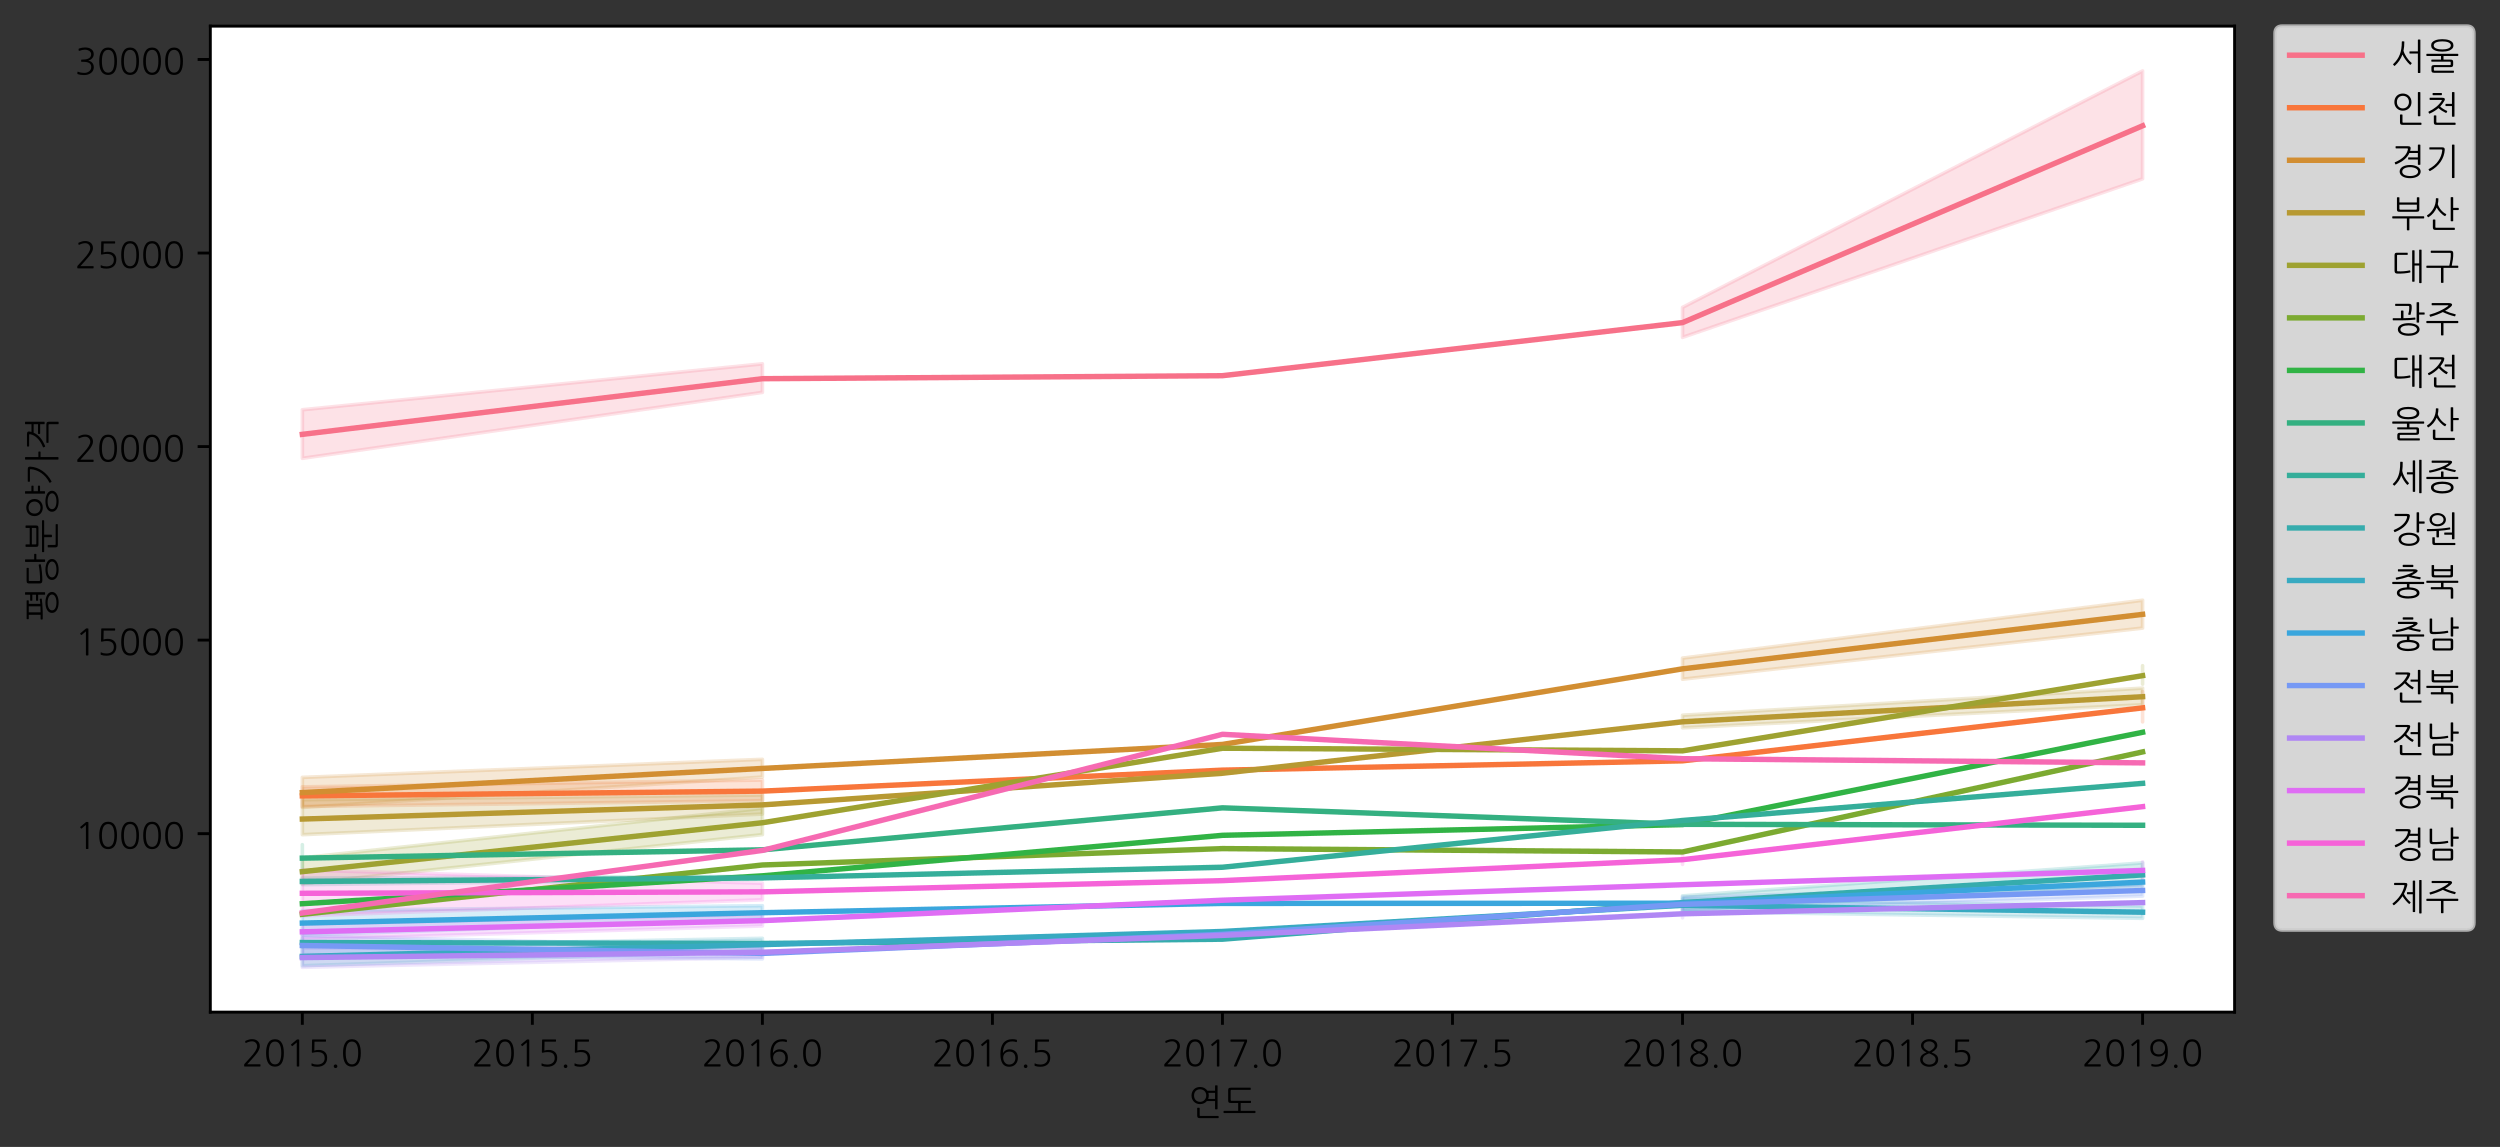 <?xml version="1.0" encoding="utf-8" standalone="no"?>
<!DOCTYPE svg PUBLIC "-//W3C//DTD SVG 1.1//EN"
  "http://www.w3.org/Graphics/SVG/1.1/DTD/svg11.dtd">
<!-- Created with matplotlib (https://matplotlib.org/) -->
<svg height="316.159pt" version="1.1" viewBox="0 0 689.137 316.159" width="689.137pt" xmlns="http://www.w3.org/2000/svg" xmlns:xlink="http://www.w3.org/1999/xlink">
 <rect x="0" y="0" width="689.137" height="316.159" fill="#333333" stroke="none"/>
 <defs>
  <style type="text/css">*{stroke-linecap:butt;stroke-linejoin:round;}</style>
 </defs>
 <g id="figure_1">
  <g id="patch_1">
   <path d="M 0 316.159 
L 689.137 316.159 
L 689.137 0 
L 0 0 
z
" style="fill:none;"/>
  </g>
  <g id="axes_1">
   <g id="patch_2">
    <path d="M 57.977 279 
L 615.977 279 
L 615.977 7.2 
L 57.977 7.2 
z
" style="fill:#ffffff;"/>
   </g>
   <g id="PolyCollection_1">
    <path clip-path="url(#p2b9a68a3db)" d="M 83.34 112.948 
L 83.34 126.341 
L 210.158 108.162 
L 210.158 100.287 
L 210.158 100.287 
L 83.34 112.948 
z
" style="fill:#f77189;fill-opacity:0.2;stroke:#f77189;stroke-opacity:0.2;"/>
    <path clip-path="url(#p2b9a68a3db)" d="M 463.795 84.732 
L 463.795 93 
L 590.613 49.295 
L 590.613 19.555 
L 590.613 19.555 
L 463.795 84.732 
z
" style="fill:#f77189;fill-opacity:0.2;stroke:#f77189;stroke-opacity:0.2;"/>
   </g>
   <g id="PolyCollection_2">
    <path clip-path="url(#p2b9a68a3db)" d="M 83.34 216.89 
L 83.34 222.32 
L 210.158 220.725 
L 210.158 215.014 
L 210.158 215.014 
L 83.34 216.89 
z
" style="fill:#f8763b;fill-opacity:0.2;stroke:#f8763b;stroke-opacity:0.2;"/>
    <path clip-path="url(#p2b9a68a3db)" d="M 590.613 190.643 
L 590.613 198.983 
L 590.613 190.643 
L 590.613 190.643 
z
" style="fill:#f8763b;fill-opacity:0.2;stroke:#f8763b;stroke-opacity:0.2;"/>
   </g>
   <g id="PolyCollection_3">
    <path clip-path="url(#p2b9a68a3db)" d="M 83.34 214.289 
L 83.34 222.575 
L 210.158 214.208 
L 210.158 209.313 
L 210.158 209.313 
L 83.34 214.289 
z
" style="fill:#d28e32;fill-opacity:0.2;stroke:#d28e32;stroke-opacity:0.2;"/>
    <path clip-path="url(#p2b9a68a3db)" d="M 463.795 181.406 
L 463.795 187.23 
L 590.613 173.13 
L 590.613 165.462 
L 590.613 165.462 
L 463.795 181.406 
z
" style="fill:#d28e32;fill-opacity:0.2;stroke:#d28e32;stroke-opacity:0.2;"/>
   </g>
   <g id="PolyCollection_4">
    <path clip-path="url(#p2b9a68a3db)" d="M 83.34 220.445 
L 83.34 230.087 
L 210.158 224.399 
L 210.158 219.151 
L 210.158 219.151 
L 83.34 220.445 
z
" style="fill:#b79932;fill-opacity:0.2;stroke:#b79932;stroke-opacity:0.2;"/>
    <path clip-path="url(#p2b9a68a3db)" d="M 463.795 197.154 
L 463.795 200.629 
L 590.613 194.263 
L 590.613 189.691 
L 590.613 189.691 
L 463.795 197.154 
z
" style="fill:#b79932;fill-opacity:0.2;stroke:#b79932;stroke-opacity:0.2;"/>
   </g>
   <g id="PolyCollection_5">
    <path clip-path="url(#p2b9a68a3db)" d="M 83.34 236.452 
L 83.34 243.595 
L 210.158 230.066 
L 210.158 222.805 
L 210.158 222.805 
L 83.34 236.452 
z
" style="fill:#9ea231;fill-opacity:0.2;stroke:#9ea231;stroke-opacity:0.2;"/>
    <path clip-path="url(#p2b9a68a3db)" d="M 590.613 183.512 
L 590.613 188.577 
L 590.613 183.512 
L 590.613 183.512 
z
" style="fill:#9ea231;fill-opacity:0.2;stroke:#9ea231;stroke-opacity:0.2;"/>
   </g>
   <g id="PolyCollection_6">
    <defs>
     <path d="M 83.34 -83.318 
L 83.34 -75.778 
L 83.34 -83.318 
L 83.34 -83.318 
z
" id="mfc639882b1" style="stroke:#34b081;stroke-opacity:0.2;"/>
    </defs>
    <g clip-path="url(#p2b9a68a3db)">
     <use style="fill:#34b081;fill-opacity:0.2;stroke:#34b081;stroke-opacity:0.2;" x="0" xlink:href="#mfc639882b1" y="316.159"/>
    </g>
   </g>
   <g id="PolyCollection_7">
    <defs>
     <path d="M 83.34 -74.11 
L 83.34 -72.29 
L 210.158 -73.783 
L 210.158 -74.595 
L 210.158 -74.595 
L 83.34 -74.11 
z
" id="mabd975fc6e" style="stroke:#35ae9a;stroke-opacity:0.2;"/>
    </defs>
    <g clip-path="url(#p2b9a68a3db)">
     <use style="fill:#35ae9a;fill-opacity:0.2;stroke:#35ae9a;stroke-opacity:0.2;" x="0" xlink:href="#mabd975fc6e" y="316.159"/>
    </g>
   </g>
   <g id="PolyCollection_8">
    <path clip-path="url(#p2b9a68a3db)" d="M 83.34 258.684 
L 83.34 261.119 
L 83.34 258.684 
L 83.34 258.684 
z
" style="fill:#36acad;fill-opacity:0.2;stroke:#36acad;stroke-opacity:0.2;"/>
    <path clip-path="url(#p2b9a68a3db)" d="M 463.795 246.951 
L 463.795 250.817 
L 590.613 244.184 
L 590.613 237.853 
L 590.613 237.853 
L 463.795 246.951 
z
" style="fill:#36acad;fill-opacity:0.2;stroke:#36acad;stroke-opacity:0.2;"/>
   </g>
   <g id="PolyCollection_9">
    <path clip-path="url(#p2b9a68a3db)" d="M 83.34 260.942 
L 83.34 266.208 
L 210.158 262.034 
L 210.158 258.649 
L 210.158 258.649 
L 83.34 260.942 
z
" style="fill:#38aac1;fill-opacity:0.2;stroke:#38aac1;stroke-opacity:0.2;"/>
    <path clip-path="url(#p2b9a68a3db)" d="M 463.795 247.816 
L 463.795 251.284 
L 590.613 253.144 
L 590.613 249.758 
L 590.613 249.758 
L 463.795 247.816 
z
" style="fill:#38aac1;fill-opacity:0.2;stroke:#38aac1;stroke-opacity:0.2;"/>
   </g>
   <g id="PolyCollection_10">
    <defs>
     <path d="M 83.34 -65.147 
L 83.34 -58.394 
L 210.158 -62.802 
L 210.158 -66.497 
L 210.158 -66.497 
L 83.34 -65.147 
z
" id="ma5f6b0b918" style="stroke:#3aa6dd;stroke-opacity:0.2;"/>
    </defs>
    <g clip-path="url(#p2b9a68a3db)">
     <use style="fill:#3aa6dd;fill-opacity:0.2;stroke:#3aa6dd;stroke-opacity:0.2;" x="0" xlink:href="#ma5f6b0b918" y="316.159"/>
    </g>
   </g>
   <g id="PolyCollection_11">
    <path clip-path="url(#p2b9a68a3db)" d="M 83.34 257.93 
L 83.34 263.142 
L 210.158 264.335 
L 210.158 260.965 
L 210.158 260.965 
L 83.34 257.93 
z
" style="fill:#7699f4;fill-opacity:0.2;stroke:#7699f4;stroke-opacity:0.2;"/>
    <path clip-path="url(#p2b9a68a3db)" d="M 463.795 247.263 
L 463.795 251.125 
L 590.613 247.009 
L 590.613 243.954 
L 590.613 243.954 
L 463.795 247.263 
z
" style="fill:#7699f4;fill-opacity:0.2;stroke:#7699f4;stroke-opacity:0.2;"/>
   </g>
   <g id="PolyCollection_12">
    <path clip-path="url(#p2b9a68a3db)" d="M 83.34 261.374 
L 83.34 266.645 
L 210.158 263.889 
L 210.158 261.073 
L 210.158 261.073 
L 83.34 261.374 
z
" style="fill:#b087f4;fill-opacity:0.2;stroke:#b087f4;stroke-opacity:0.2;"/>
    <path clip-path="url(#p2b9a68a3db)" d="M 463.795 250.801 
L 463.795 253.009 
L 463.795 250.801 
L 463.795 250.801 
z
" style="fill:#b087f4;fill-opacity:0.2;stroke:#b087f4;stroke-opacity:0.2;"/>
   </g>
   <g id="PolyCollection_13">
    <path clip-path="url(#p2b9a68a3db)" d="M 83.34 254.703 
L 83.34 258.968 
L 210.158 255.245 
L 210.158 252.063 
L 210.158 252.063 
L 83.34 254.703 
z
" style="fill:#df6df4;fill-opacity:0.2;stroke:#df6df4;stroke-opacity:0.2;"/>
    <path clip-path="url(#p2b9a68a3db)" d="M 590.613 237.556 
L 590.613 242.232 
L 590.613 237.556 
L 590.613 237.556 
z
" style="fill:#df6df4;fill-opacity:0.2;stroke:#df6df4;stroke-opacity:0.2;"/>
   </g>
   <g id="PolyCollection_14">
    <path clip-path="url(#p2b9a68a3db)" d="M 83.34 239.814 
L 83.34 252.466 
L 210.158 248.031 
L 210.158 243.471 
L 210.158 243.471 
L 83.34 239.814 
z
" style="fill:#f563d8;fill-opacity:0.2;stroke:#f563d8;stroke-opacity:0.2;"/>
    <path clip-path="url(#p2b9a68a3db)" d="M 463.795 235.406 
L 463.795 238.289 
L 463.795 235.406 
L 463.795 235.406 
z
" style="fill:#f563d8;fill-opacity:0.2;stroke:#f563d8;stroke-opacity:0.2;"/>
   </g>
   <g id="matplotlib.axis_1">
    <g id="xtick_1">
     <g id="line2d_1">
      <defs>
       <path d="M 0 0 
L 0 3.5 
" id="m30328bb599" style="stroke:#000000;stroke-width:0.8;"/>
      </defs>
      <g>
       <use style="stroke:#000000;stroke-width:0.8;" x="83.34" xlink:href="#m30328bb599" y="279"/>
      </g>
     </g>
     <g id="text_1">
      <!-- 2015.0 -->
      <g transform="translate(66.677 293.52)scale(0.1 -0.1)">
       <defs>
        <path d="M 9 -4.703 
Q 7.906 -4.703 7.344 -4.641 
Q 6.797 -4.594 6.547 -4.344 
Q 6.297 -4.094 6.25 -3.547 
Q 6.203 -3 6.203 -1.906 
L 6.297 0.297 
Q 6.297 1.594 7.094 2.406 
L 23.594 20.594 
Q 42 40.5 42 50.797 
Q 42 56.797 38 60.797 
Q 34.094 64.703 28.297 64.703 
Q 20.203 64.703 11.406 60.203 
Q 10 59.5 9.797 60.797 
L 9.203 64.094 
Q 8.906 65.797 10.203 66.203 
Q 15.297 68.5 19.391 69.594 
Q 23.5 70.703 27.797 70.703 
Q 37.406 70.703 43.094 65.906 
Q 49.5 60.703 49.5 51.094 
Q 49.5 47.406 47.703 43 
Q 45.906 38.594 42.703 33.797 
Q 40.703 31 37.047 26.5 
Q 33.406 22 28.703 16.906 
Q 25.203 13.094 21.75 9.188 
Q 18.297 5.297 14.797 1.5 
L 49.797 1.5 
Q 51.203 1.5 51.203 0.094 
L 51.203 -3.297 
Q 51.203 -4.703 49.797 -4.703 
z
" id="NanumGothic-50"/>
        <path d="M 47.906 32.703 
Q 47.906 64.094 30.703 64.094 
Q 13.5 64.094 13.5 32.703 
Q 13.5 1.203 30.703 1.203 
Q 47.906 1.203 47.906 32.703 
z
M 55.094 32.703 
Q 55.094 -5.094 30.703 -5.094 
Q 6.094 -5.094 6.094 32.703 
Q 6.094 48.406 10.906 58.203 
Q 17 70.5 30.703 70.5 
Q 44.203 70.5 50.406 58.203 
Q 52.703 53.297 53.891 47 
Q 55.094 40.703 55.094 32.703 
z
" id="NanumGothic-48"/>
        <path d="M 36.906 -3.297 
Q 36.906 -4.703 35.5 -4.703 
L 31.406 -4.703 
Q 30 -4.703 30 -3.297 
L 30 61.703 
Q 26.906 59.094 24.203 56.797 
Q 21.5 54.5 18.5 51.906 
Q 17.406 51 16.5 52.094 
L 14.5 54.5 
Q 14.203 55 14.203 55.547 
Q 14.203 56.094 14.703 56.5 
L 30.203 69.5 
Q 30.594 69.906 31.406 69.906 
L 34.094 69.906 
Q 36.203 69.906 36.547 69.547 
Q 36.906 69.203 36.906 67.094 
z
" id="NanumGothic-49"/>
        <path d="M 11.5 -3.203 
Q 10.094 -2.703 10.094 -1.406 
L 10.094 2.797 
Q 10.094 4.5 11.5 3.797 
Q 15.094 2.094 18.547 1.391 
Q 22 0.703 26.094 0.703 
Q 34.906 0.703 40.406 5 
Q 46.406 9.594 46.406 18.203 
Q 46.406 35.094 27.094 35.094 
Q 23.297 35.094 20.25 34.688 
Q 17.203 34.297 13.5 33.297 
Q 12.406 33 11.703 33.547 
Q 11 34.094 11 35.203 
L 11.594 67.094 
Q 11.594 69.203 11.938 69.547 
Q 12.297 69.906 14.406 69.906 
L 48.594 69.906 
Q 50 69.906 50 68.5 
L 50 65.203 
Q 50 63.797 48.594 63.797 
L 18.406 63.797 
Q 18.297 57.5 18.141 51.5 
Q 18 45.5 17.906 39.203 
Q 22.797 41.094 29.797 41.094 
Q 40.297 41.094 46.797 35.406 
Q 53.297 29.5 53.297 19.594 
Q 53.297 7.5 45.797 0.906 
Q 38.594 -5.406 26.094 -5.406 
Q 21.594 -5.406 18.297 -4.906 
Q 15 -4.406 11.5 -3.203 
z
" id="NanumGothic-53"/>
        <path d="M 10.797 -4 
Q 10.797 -1.906 12.25 -0.453 
Q 13.703 1 15.797 1 
Q 17.906 1 19.344 -0.453 
Q 20.797 -1.906 20.797 -4 
Q 20.797 -6.094 19.344 -7.547 
Q 17.906 -9 15.797 -9 
Q 13.703 -9 12.25 -7.547 
Q 10.797 -6.094 10.797 -4 
z
" id="NanumGothic-46"/>
       </defs>
       <use xlink:href="#NanumGothic-50"/>
       <use x="60.6" xlink:href="#NanumGothic-48"/>
       <use x="121.2" xlink:href="#NanumGothic-49"/>
       <use x="181.8" xlink:href="#NanumGothic-53"/>
       <use x="242.4" xlink:href="#NanumGothic-46"/>
       <use x="272.7" xlink:href="#NanumGothic-48"/>
      </g>
     </g>
    </g>
    <g id="xtick_2">
     <g id="line2d_2">
      <g>
       <use style="stroke:#000000;stroke-width:0.8;" x="146.749" xlink:href="#m30328bb599" y="279"/>
      </g>
     </g>
     <g id="text_2">
      <!-- 2015.5 -->
      <g transform="translate(130.086 293.52)scale(0.1 -0.1)">
       <use xlink:href="#NanumGothic-50"/>
       <use x="60.6" xlink:href="#NanumGothic-48"/>
       <use x="121.2" xlink:href="#NanumGothic-49"/>
       <use x="181.8" xlink:href="#NanumGothic-53"/>
       <use x="242.4" xlink:href="#NanumGothic-46"/>
       <use x="272.7" xlink:href="#NanumGothic-53"/>
      </g>
     </g>
    </g>
    <g id="xtick_3">
     <g id="line2d_3">
      <g>
       <use style="stroke:#000000;stroke-width:0.8;" x="210.158" xlink:href="#m30328bb599" y="279"/>
      </g>
     </g>
     <g id="text_3">
      <!-- 2016.0 -->
      <g transform="translate(193.495 293.52)scale(0.1 -0.1)">
       <defs>
        <path d="M 48.094 18.797 
Q 48.094 26.906 43.906 31.594 
Q 39.703 36.406 31.906 36.406 
Q 27.906 36.406 24.703 35.156 
Q 21.5 33.906 19.25 31.703 
Q 17 29.5 15.75 26.391 
Q 14.5 23.297 14.5 19.594 
Q 14.5 12 18.703 6.797 
Q 23.297 0.703 31 0.703 
Q 38.906 0.703 43.703 6 
Q 48.094 11 48.094 18.797 
z
M 50.703 62.703 
Q 48.406 63.5 45.453 64 
Q 42.5 64.5 39.594 64.5 
Q 26 64.5 19.5 54.703 
Q 14 46.5 13.797 32.203 
Q 16 36.203 20.203 39 
Q 25.406 42.703 31.906 42.703 
Q 41 42.703 47.203 37.906 
Q 55.094 31.797 55.094 19.297 
Q 55.094 8.703 48.594 1.703 
Q 42 -5.406 30.797 -5.406 
Q 6.797 -5.406 6.797 30 
Q 6.797 48.5 14.203 58.906 
Q 22.906 70.703 40.406 70.703 
Q 43 70.703 45.844 70.297 
Q 48.703 69.906 51.094 69.203 
Q 52.594 68.906 52.406 67.406 
L 52.203 63.703 
Q 52.203 63 51.703 62.75 
Q 51.203 62.5 50.703 62.703 
z
" id="NanumGothic-54"/>
       </defs>
       <use xlink:href="#NanumGothic-50"/>
       <use x="60.6" xlink:href="#NanumGothic-48"/>
       <use x="121.2" xlink:href="#NanumGothic-49"/>
       <use x="181.8" xlink:href="#NanumGothic-54"/>
       <use x="242.4" xlink:href="#NanumGothic-46"/>
       <use x="272.7" xlink:href="#NanumGothic-48"/>
      </g>
     </g>
    </g>
    <g id="xtick_4">
     <g id="line2d_4">
      <g>
       <use style="stroke:#000000;stroke-width:0.8;" x="273.567" xlink:href="#m30328bb599" y="279"/>
      </g>
     </g>
     <g id="text_4">
      <!-- 2016.5 -->
      <g transform="translate(256.904 293.52)scale(0.1 -0.1)">
       <use xlink:href="#NanumGothic-50"/>
       <use x="60.6" xlink:href="#NanumGothic-48"/>
       <use x="121.2" xlink:href="#NanumGothic-49"/>
       <use x="181.8" xlink:href="#NanumGothic-54"/>
       <use x="242.4" xlink:href="#NanumGothic-46"/>
       <use x="272.7" xlink:href="#NanumGothic-53"/>
      </g>
     </g>
    </g>
    <g id="xtick_5">
     <g id="line2d_5">
      <g>
       <use style="stroke:#000000;stroke-width:0.8;" x="336.977" xlink:href="#m30328bb599" y="279"/>
      </g>
     </g>
     <g id="text_5">
      <!-- 2017.0 -->
      <g transform="translate(320.313 293.52)scale(0.1 -0.1)">
       <defs>
        <path d="M 24.203 -3.297 
Q 23.5 -4.703 22.203 -4.703 
L 17.203 -4.703 
Q 16.594 -4.703 16.344 -4.297 
Q 16.094 -3.906 16.406 -3.297 
L 45.5 63.797 
L 8.406 63.797 
Q 7 63.797 7 65.203 
L 7 68.5 
Q 7 69.906 8.406 69.906 
L 49.906 69.906 
Q 52 69.906 52.344 69.547 
Q 52.703 69.203 52.703 67.094 
L 52.703 64.594 
Q 52.703 63.797 52.406 63.203 
z
" id="NanumGothic-55"/>
       </defs>
       <use xlink:href="#NanumGothic-50"/>
       <use x="60.6" xlink:href="#NanumGothic-48"/>
       <use x="121.2" xlink:href="#NanumGothic-49"/>
       <use x="181.8" xlink:href="#NanumGothic-55"/>
       <use x="242.4" xlink:href="#NanumGothic-46"/>
       <use x="272.7" xlink:href="#NanumGothic-48"/>
      </g>
     </g>
    </g>
    <g id="xtick_6">
     <g id="line2d_6">
      <g>
       <use style="stroke:#000000;stroke-width:0.8;" x="400.386" xlink:href="#m30328bb599" y="279"/>
      </g>
     </g>
     <g id="text_6">
      <!-- 2017.5 -->
      <g transform="translate(383.722 293.52)scale(0.1 -0.1)">
       <use xlink:href="#NanumGothic-50"/>
       <use x="60.6" xlink:href="#NanumGothic-48"/>
       <use x="121.2" xlink:href="#NanumGothic-49"/>
       <use x="181.8" xlink:href="#NanumGothic-55"/>
       <use x="242.4" xlink:href="#NanumGothic-46"/>
       <use x="272.7" xlink:href="#NanumGothic-53"/>
      </g>
     </g>
    </g>
    <g id="xtick_7">
     <g id="line2d_7">
      <g>
       <use style="stroke:#000000;stroke-width:0.8;" x="463.795" xlink:href="#m30328bb599" y="279"/>
      </g>
     </g>
     <g id="text_7">
      <!-- 2018.0 -->
      <g transform="translate(447.131 293.52)scale(0.1 -0.1)">
       <defs>
        <path d="M 46 52.5 
Q 46 58.203 41 61.5 
Q 36.594 64.594 30.703 64.594 
Q 24.297 64.594 19.906 61.406 
Q 15.094 58.203 15.094 52.5 
Q 15.094 47.297 20.094 43.094 
Q 21.5 41.797 23.844 40.297 
Q 26.203 38.797 29.406 37.297 
Q 30.203 36.906 30.703 36.953 
Q 31.203 37 32.203 37.5 
Q 38.594 41 42.297 44.844 
Q 46 48.703 46 52.5 
z
M 48.5 15 
Q 48.5 20.5 43.5 24.594 
Q 41.906 25.906 39 27.5 
Q 36.094 29.094 31.906 31 
Q 30.594 31.703 29 31 
Q 25.094 29.5 22.094 27.844 
Q 19.094 26.203 17.297 24.797 
Q 15.297 22.797 14.047 20.141 
Q 12.797 17.5 12.797 14.5 
Q 12.797 8.406 18.5 4.5 
Q 23.703 0.594 30.703 0.594 
Q 37.906 0.594 42.797 4 
Q 48.5 7.906 48.5 15 
z
M 55.5 14.5 
Q 55.5 9.594 53.453 5.688 
Q 51.406 1.797 47.594 -0.797 
Q 44.297 -3 40 -4.203 
Q 35.703 -5.406 30.703 -5.406 
Q 25.797 -5.406 21.547 -4.094 
Q 17.297 -2.797 13.797 -0.5 
Q 10 2.203 7.891 6.047 
Q 5.797 9.906 5.797 14.5 
Q 5.797 22.297 11 27.203 
Q 15 31 23.297 34.094 
Q 8.094 41.594 8.094 53.297 
Q 8.094 57.5 10.188 60.75 
Q 12.297 64 16.094 66.594 
Q 19.297 68.594 22.938 69.641 
Q 26.594 70.703 30.703 70.703 
Q 35.5 70.703 39.297 69.641 
Q 43.094 68.594 46.203 66.5 
Q 53.094 61.703 53.094 53.297 
Q 53.094 42.906 37.5 34.094 
Q 41.594 32.594 44.844 30.797 
Q 48.094 29 50.094 27.203 
Q 55.5 22.406 55.5 14.5 
z
" id="NanumGothic-56"/>
       </defs>
       <use xlink:href="#NanumGothic-50"/>
       <use x="60.6" xlink:href="#NanumGothic-48"/>
       <use x="121.2" xlink:href="#NanumGothic-49"/>
       <use x="181.8" xlink:href="#NanumGothic-56"/>
       <use x="242.4" xlink:href="#NanumGothic-46"/>
       <use x="272.7" xlink:href="#NanumGothic-48"/>
      </g>
     </g>
    </g>
    <g id="xtick_8">
     <g id="line2d_8">
      <g>
       <use style="stroke:#000000;stroke-width:0.8;" x="527.204" xlink:href="#m30328bb599" y="279"/>
      </g>
     </g>
     <g id="text_8">
      <!-- 2018.5 -->
      <g transform="translate(510.541 293.52)scale(0.1 -0.1)">
       <use xlink:href="#NanumGothic-50"/>
       <use x="60.6" xlink:href="#NanumGothic-48"/>
       <use x="121.2" xlink:href="#NanumGothic-49"/>
       <use x="181.8" xlink:href="#NanumGothic-56"/>
       <use x="242.4" xlink:href="#NanumGothic-46"/>
       <use x="272.7" xlink:href="#NanumGothic-53"/>
      </g>
     </g>
    </g>
    <g id="xtick_9">
     <g id="line2d_9">
      <g>
       <use style="stroke:#000000;stroke-width:0.8;" x="590.613" xlink:href="#m30328bb599" y="279"/>
      </g>
     </g>
     <g id="text_9">
      <!-- 2019.0 -->
      <g transform="translate(573.95 293.52)scale(0.1 -0.1)">
       <defs>
        <path d="M 46.797 45.703 
Q 46.797 53.5 42.594 58.797 
Q 38 64.5 30.406 64.5 
Q 22.297 64.5 17.703 59.406 
Q 13.203 54.594 13.203 46.594 
Q 13.203 38.094 17.297 33.406 
L 17.203 33.406 
Q 21.5 28.797 29.406 28.797 
Q 37.594 28.797 42.203 33.406 
Q 46.797 38.203 46.797 45.703 
z
M 10.203 -4 
Q 8.703 -3.703 8.906 -1.703 
L 9.203 1.797 
Q 9.406 3 10.797 2.406 
Q 13.297 1.406 15.844 1 
Q 18.406 0.594 21.594 0.594 
Q 28.594 0.594 33.797 3.344 
Q 39 6.094 42.297 11.203 
Q 47.297 19.594 47.5 32.5 
Q 41.406 22.703 29.406 22.703 
Q 20.203 22.703 14 27.406 
Q 6.094 33.5 6.094 46.094 
Q 6.094 57.203 12.594 63.797 
Q 19.203 70.703 30.594 70.703 
Q 54.594 70.703 54.594 35.297 
Q 54.594 -5.406 20.906 -5.406 
Q 16.297 -5.406 10.203 -4 
z
" id="NanumGothic-57"/>
       </defs>
       <use xlink:href="#NanumGothic-50"/>
       <use x="60.6" xlink:href="#NanumGothic-48"/>
       <use x="121.2" xlink:href="#NanumGothic-49"/>
       <use x="181.8" xlink:href="#NanumGothic-57"/>
       <use x="242.4" xlink:href="#NanumGothic-46"/>
       <use x="272.7" xlink:href="#NanumGothic-48"/>
      </g>
     </g>
    </g>
    <g id="text_10">
     <!-- 연도 -->
     <g transform="translate(327.577 307)scale(0.1 -0.1)">
      <defs>
       <path d="M 80.5 13.5 
Q 80.5 12.094 79.094 12.094 
L 75 12.094 
Q 73.594 12.094 73.594 13.5 
L 73.594 34.906 
L 51.094 34.906 
Q 47.797 30.906 42.938 28.656 
Q 38.094 26.406 32.297 26.406 
Q 27.297 26.406 23 28.094 
Q 18.703 29.797 15.547 32.938 
Q 12.406 36.094 10.547 40.391 
Q 8.703 44.703 8.703 50 
Q 8.703 55.5 10.547 59.891 
Q 12.406 64.297 15.547 67.391 
Q 18.703 70.5 23 72.094 
Q 27.297 73.703 32.297 73.703 
Q 38.406 73.703 43.75 71.047 
Q 49.094 68.406 52.406 63.406 
L 73.594 63.406 
L 73.594 76.797 
Q 73.594 78.203 75 78.203 
L 79.094 78.203 
Q 80.5 78.203 80.5 76.797 
L 80.5 13.5 
z
M 49.297 50.094 
Q 49.297 54.297 47.891 57.547 
Q 46.5 60.797 44.141 62.938 
Q 41.797 65.094 38.75 66.188 
Q 35.703 67.297 32.297 67.297 
Q 28.797 67.297 25.797 66.188 
Q 22.797 65.094 20.547 62.938 
Q 18.297 60.797 17 57.547 
Q 15.703 54.297 15.703 50.094 
Q 15.703 46.094 16.953 42.891 
Q 18.203 39.703 20.391 37.453 
Q 22.594 35.203 25.641 33.953 
Q 28.703 32.703 32.297 32.703 
Q 35.703 32.703 38.75 33.953 
Q 41.797 35.203 44.141 37.453 
Q 46.5 39.703 47.891 42.891 
Q 49.297 46.094 49.297 50.094 
z
M 83.5 -11 
Q 83.5 -11.594 83 -11.891 
Q 82.5 -12.203 82 -12.203 
L 31.906 -12.203 
Q 27.203 -12.203 25.75 -10.453 
Q 24.297 -8.703 24.297 -4.594 
L 24.297 15 
Q 24.297 16.406 25.703 16.406 
L 29.797 16.406 
Q 31.203 16.406 31.203 15 
L 31.203 -4.094 
Q 31.203 -5.5 31.641 -5.844 
Q 32.094 -6.203 33.5 -6.203 
L 82 -6.203 
Q 82.5 -6.203 83 -6.547 
Q 83.5 -6.906 83.5 -7.406 
L 83.5 -11 
z
M 56.297 50 
Q 56.297 45 54.594 40.797 
L 73.594 40.797 
L 73.594 57.5 
L 55.203 57.5 
Q 56.297 53.906 56.297 50 
z
" id="NanumGothic-50672"/>
       <path d="M 78.594 31 
Q 78.594 29.594 77.297 29.594 
L 50.203 29.594 
L 50.203 7.797 
L 89.5 7.797 
Q 90 7.797 90.5 7.438 
Q 91 7.094 91 6.5 
L 91 3.094 
Q 91 2.594 90.5 2.188 
Q 90 1.797 89.5 1.797 
L 4.5 1.797 
Q 3.906 1.797 3.453 2.188 
Q 3 2.594 3 3.094 
L 3 6.5 
Q 3 7.094 3.453 7.438 
Q 3.906 7.797 4.5 7.797 
L 43.297 7.797 
L 43.297 29.594 
L 23.297 29.594 
Q 18.906 29.594 17.297 31.047 
Q 15.703 32.5 15.703 36.703 
L 15.703 64.594 
Q 15.703 68.797 17.297 70.25 
Q 18.906 71.703 23.297 71.703 
L 76.594 71.703 
Q 77.906 71.703 77.906 70.406 
L 77.906 67.094 
Q 77.906 65.703 76.594 65.703 
L 25 65.703 
Q 23.594 65.703 23.094 65.094 
Q 22.594 64.5 22.594 63 
L 22.594 38.203 
Q 22.594 36.797 23.094 36.188 
Q 23.594 35.594 25 35.594 
L 77.297 35.594 
Q 78.594 35.594 78.594 34.297 
z
" id="NanumGothic-46020"/>
      </defs>
      <use xlink:href="#NanumGothic-50672"/>
      <use x="94" xlink:href="#NanumGothic-46020"/>
     </g>
    </g>
   </g>
   <g id="matplotlib.axis_2">
    <g id="ytick_1">
     <g id="line2d_10">
      <defs>
       <path d="M 0 0 
L -3.5 0 
" id="mcce14be97d" style="stroke:#000000;stroke-width:0.8;"/>
      </defs>
      <g>
       <use style="stroke:#000000;stroke-width:0.8;" x="57.977" xlink:href="#mcce14be97d" y="229.802"/>
      </g>
     </g>
     <g id="text_11">
      <!-- 10000 -->
      <g transform="translate(20.68 233.562)scale(0.1 -0.1)">
       <use xlink:href="#NanumGothic-49"/>
       <use x="60.6" xlink:href="#NanumGothic-48"/>
       <use x="121.2" xlink:href="#NanumGothic-48"/>
       <use x="181.8" xlink:href="#NanumGothic-48"/>
       <use x="242.4" xlink:href="#NanumGothic-48"/>
      </g>
     </g>
    </g>
    <g id="ytick_2">
     <g id="line2d_11">
      <g>
       <use style="stroke:#000000;stroke-width:0.8;" x="57.977" xlink:href="#mcce14be97d" y="176.45"/>
      </g>
     </g>
     <g id="text_12">
      <!-- 15000 -->
      <g transform="translate(20.68 180.21)scale(0.1 -0.1)">
       <use xlink:href="#NanumGothic-49"/>
       <use x="60.6" xlink:href="#NanumGothic-53"/>
       <use x="121.2" xlink:href="#NanumGothic-48"/>
       <use x="181.8" xlink:href="#NanumGothic-48"/>
       <use x="242.4" xlink:href="#NanumGothic-48"/>
      </g>
     </g>
    </g>
    <g id="ytick_3">
     <g id="line2d_12">
      <g>
       <use style="stroke:#000000;stroke-width:0.8;" x="57.977" xlink:href="#mcce14be97d" y="123.098"/>
      </g>
     </g>
     <g id="text_13">
      <!-- 20000 -->
      <g transform="translate(20.68 126.858)scale(0.1 -0.1)">
       <use xlink:href="#NanumGothic-50"/>
       <use x="60.6" xlink:href="#NanumGothic-48"/>
       <use x="121.2" xlink:href="#NanumGothic-48"/>
       <use x="181.8" xlink:href="#NanumGothic-48"/>
       <use x="242.4" xlink:href="#NanumGothic-48"/>
      </g>
     </g>
    </g>
    <g id="ytick_4">
     <g id="line2d_13">
      <g>
       <use style="stroke:#000000;stroke-width:0.8;" x="57.977" xlink:href="#mcce14be97d" y="69.746"/>
      </g>
     </g>
     <g id="text_14">
      <!-- 25000 -->
      <g transform="translate(20.68 73.506)scale(0.1 -0.1)">
       <use xlink:href="#NanumGothic-50"/>
       <use x="60.6" xlink:href="#NanumGothic-53"/>
       <use x="121.2" xlink:href="#NanumGothic-48"/>
       <use x="181.8" xlink:href="#NanumGothic-48"/>
       <use x="242.4" xlink:href="#NanumGothic-48"/>
      </g>
     </g>
    </g>
    <g id="ytick_5">
     <g id="line2d_14">
      <g>
       <use style="stroke:#000000;stroke-width:0.8;" x="57.977" xlink:href="#mcce14be97d" y="16.394"/>
      </g>
     </g>
     <g id="text_15">
      <!-- 30000 -->
      <g transform="translate(20.68 20.154)scale(0.1 -0.1)">
       <defs>
        <path d="M 7.703 -3 
Q 6.203 -2.594 6.406 -0.703 
L 6.797 3.203 
Q 7 4.406 8.406 3.797 
Q 12.594 2.094 16.344 1.391 
Q 20.094 0.703 25.094 0.594 
Q 33 0.5 38.406 4.594 
Q 44.703 8.797 44.703 16.906 
Q 44.703 31.094 23.406 31.094 
L 18.203 31.094 
Q 16.906 31.094 16.906 32.203 
L 16.906 35.906 
Q 16.906 37.203 18.203 37.203 
L 18.703 37.203 
Q 29.406 37.203 35.406 39.5 
Q 44.5 43 44.5 52.094 
Q 44.5 55 42.953 57.453 
Q 41.406 59.906 38.797 61.594 
Q 36.406 63 33.406 63.797 
Q 30.406 64.594 27.094 64.594 
Q 23.703 64.594 19.594 63.688 
Q 15.5 62.797 11.703 61.297 
Q 10.406 60.797 10.203 62.094 
L 9.797 65.797 
Q 9.5 67.203 11.094 67.797 
Q 15.594 69.297 19.5 70 
Q 23.406 70.703 27.797 70.703 
Q 37.906 70.703 44.297 66.406 
Q 51.594 61.5 51.594 52.094 
Q 51.594 45.406 46.797 40.5 
Q 42.797 36.203 36.406 34.203 
Q 39.594 33.797 42.344 32.5 
Q 45.094 31.203 47.094 28.906 
Q 49.406 26.406 50.594 23.25 
Q 51.797 20.094 51.797 16.297 
Q 51.797 11.297 49.75 7.25 
Q 47.703 3.203 43.906 0.297 
Q 40.203 -2.406 35.391 -3.953 
Q 30.594 -5.5 24.703 -5.406 
Q 19.406 -5.297 15.547 -4.797 
Q 11.703 -4.297 7.703 -3 
z
" id="NanumGothic-51"/>
       </defs>
       <use xlink:href="#NanumGothic-51"/>
       <use x="60.6" xlink:href="#NanumGothic-48"/>
       <use x="121.2" xlink:href="#NanumGothic-48"/>
       <use x="181.8" xlink:href="#NanumGothic-48"/>
       <use x="242.4" xlink:href="#NanumGothic-48"/>
      </g>
     </g>
    </g>
    <g id="text_16">
     <!-- 평당분양가격 -->
     <g transform="translate(14.72 171.3)rotate(-90)scale(0.1 -0.1)">
      <defs>
       <path d="M 81.297 3.906 
Q 81.297 -0.406 79 -3.797 
Q 76.703 -7.203 72.75 -9.547 
Q 68.797 -11.906 63.547 -13.156 
Q 58.297 -14.406 52.297 -14.406 
Q 45.797 -14.406 40.5 -13.156 
Q 35.203 -11.906 31.391 -9.547 
Q 27.594 -7.203 25.5 -3.797 
Q 23.406 -0.406 23.406 3.906 
Q 23.406 8.094 25.5 11.438 
Q 27.594 14.797 31.391 17.141 
Q 35.203 19.5 40.5 20.75 
Q 45.797 22 52.297 22 
Q 58.297 22 63.547 20.75 
Q 68.797 19.5 72.75 17.203 
Q 76.703 14.906 79 11.547 
Q 81.297 8.203 81.297 3.906 
z
M 58.203 69.203 
Q 58.203 67.906 56.703 67.906 
L 48.406 67.906 
L 48.406 36.203 
Q 51.594 36.406 54.688 36.75 
Q 57.797 37.094 60.703 37.594 
Q 61.594 37.797 61.891 37.641 
Q 62.203 37.5 62.406 36.797 
L 63 33.5 
Q 63.094 32.906 62.891 32.594 
Q 62.703 32.297 61.703 32.094 
Q 56 31.094 49 30.641 
Q 42 30.203 34.703 29.797 
Q 31.906 29.594 28.297 29.547 
Q 24.703 29.5 20.891 29.453 
Q 17.094 29.406 13.391 29.406 
Q 9.703 29.406 6.797 29.5 
Q 6.203 29.5 5.75 29.891 
Q 5.297 30.297 5.297 30.797 
L 5.297 34 
Q 5.297 34.594 5.75 34.938 
Q 6.203 35.297 6.797 35.297 
L 18.297 35.297 
L 18.297 67.906 
L 7.5 67.906 
Q 7 67.906 6.547 68.297 
Q 6.094 68.703 6.094 69.297 
L 6.094 72.406 
Q 6.094 73 6.547 73.391 
Q 7 73.797 7.5 73.797 
L 56.703 73.797 
Q 58.203 73.797 58.203 72.5 
L 58.203 69.203 
z
M 74.203 3.594 
Q 74.203 6.594 72.391 8.891 
Q 70.594 11.203 67.547 12.75 
Q 64.5 14.297 60.5 15.141 
Q 56.5 16 52.203 16 
Q 47.406 16 43.406 15.141 
Q 39.406 14.297 36.547 12.75 
Q 33.703 11.203 32.094 8.891 
Q 30.5 6.594 30.5 3.594 
Q 30.5 0.703 32.094 -1.547 
Q 33.703 -3.797 36.547 -5.297 
Q 39.406 -6.797 43.406 -7.594 
Q 47.406 -8.406 52.203 -8.406 
Q 56.5 -8.406 60.5 -7.594 
Q 64.5 -6.797 67.547 -5.297 
Q 70.594 -3.797 72.391 -1.547 
Q 74.203 0.703 74.203 3.594 
z
M 73.594 64 
L 73.594 76.797 
Q 73.594 78.203 75 78.203 
L 79.094 78.203 
Q 80.5 78.203 80.5 76.797 
L 80.5 24.297 
Q 80.5 22.906 79.094 22.906 
L 75 22.906 
Q 73.594 22.906 73.594 24.297 
L 73.594 42 
L 58.297 42 
Q 57 42 57 43.203 
L 57 46.703 
Q 57 47.906 58.297 47.906 
L 73.594 47.906 
L 73.594 58.094 
L 58.297 58.094 
Q 57 58.094 57 59.297 
L 57 62.797 
Q 57 64 58.297 64 
z
M 34.5 35.594 
Q 36.297 35.594 38.094 35.641 
Q 39.906 35.703 41.594 35.797 
L 41.594 67.906 
L 25.094 67.906 
L 25.094 35.406 
Q 27.703 35.5 30.094 35.5 
Q 32.5 35.5 34.5 35.594 
z
" id="NanumGothic-54217"/>
       <path d="M 78.203 3.906 
Q 78.203 -0.406 75.891 -3.797 
Q 73.594 -7.203 69.641 -9.547 
Q 65.703 -11.906 60.453 -13.156 
Q 55.203 -14.406 49.203 -14.406 
Q 42.703 -14.406 37.391 -13.156 
Q 32.094 -11.906 28.297 -9.547 
Q 24.5 -7.203 22.391 -3.797 
Q 20.297 -0.406 20.297 3.906 
Q 20.297 8.094 22.391 11.438 
Q 24.5 14.797 28.297 17.141 
Q 32.094 19.5 37.391 20.75 
Q 42.703 22 49.203 22 
Q 55.203 22 60.453 20.75 
Q 65.703 19.5 69.641 17.203 
Q 73.594 14.906 75.891 11.547 
Q 78.203 8.203 78.203 3.906 
z
M 71.094 3.594 
Q 71.094 6.594 69.297 8.891 
Q 67.5 11.203 64.453 12.75 
Q 61.406 14.297 57.406 15.141 
Q 53.406 16 49.094 16 
Q 44.297 16 40.297 15.141 
Q 36.297 14.297 33.438 12.75 
Q 30.594 11.203 29 8.891 
Q 27.406 6.594 27.406 3.594 
Q 27.406 0.703 29 -1.547 
Q 30.594 -3.797 33.438 -5.297 
Q 36.297 -6.797 40.297 -7.594 
Q 44.297 -8.406 49.094 -8.406 
Q 53.406 -8.406 57.406 -7.594 
Q 61.406 -6.797 64.453 -5.297 
Q 67.5 -3.797 69.297 -1.547 
Q 71.094 0.703 71.094 3.594 
z
M 63.594 36.406 
Q 63.906 35.094 62.406 34.703 
Q 59.094 33.906 53.641 33.094 
Q 48.203 32.297 42 31.688 
Q 35.797 31.094 29.547 30.75 
Q 23.297 30.406 18.406 30.5 
Q 13.906 30.594 12.25 32.594 
Q 10.594 34.594 10.594 38.797 
L 10.594 66.906 
Q 10.594 71.094 12.188 72.5 
Q 13.797 73.906 18.203 73.906 
L 52.297 73.906 
Q 53.594 73.906 53.594 72.703 
L 53.594 69.094 
Q 53.594 67.906 52.297 67.906 
L 19.5 67.906 
Q 18.094 67.906 17.797 67.547 
Q 17.5 67.203 17.5 65.703 
L 17.5 39.297 
Q 17.5 37.797 18 37.25 
Q 18.5 36.703 19.906 36.703 
Q 25 36.703 30.391 36.953 
Q 35.797 37.203 41.094 37.703 
Q 46.406 38.203 51.5 38.891 
Q 56.594 39.594 61.094 40.5 
Q 62.094 40.703 62.438 40.391 
Q 62.797 40.094 63 39.5 
z
M 77 24.297 
Q 77 22.906 75.594 22.906 
L 71.5 22.906 
Q 70.094 22.906 70.094 24.297 
L 70.094 76.797 
Q 70.094 78.203 71.5 78.203 
L 75.594 78.203 
Q 77 78.203 77 76.797 
L 77 53 
L 90.797 53 
Q 91.406 53 91.844 52.641 
Q 92.297 52.297 92.297 51.703 
L 92.297 48.297 
Q 92.297 47.797 91.844 47.391 
Q 91.406 47 90.797 47 
L 77 47 
L 77 24.297 
z
" id="NanumGothic-45817"/>
       <path d="M 25 41.203 
Q 22.594 41.203 21.141 41.5 
Q 19.703 41.797 18.891 42.641 
Q 18.094 43.5 17.797 44.844 
Q 17.5 46.203 17.5 48.297 
L 17.5 75.594 
Q 17.5 76.094 17.891 76.438 
Q 18.297 76.797 18.797 76.797 
L 23.094 76.797 
Q 23.594 76.797 23.938 76.391 
Q 24.297 76 24.297 75.594 
L 24.297 65.297 
L 69.703 65.297 
L 69.703 75.5 
Q 69.703 76 70.047 76.391 
Q 70.406 76.797 70.906 76.797 
L 75.203 76.797 
Q 75.703 76.797 76.094 76.438 
Q 76.5 76.094 76.5 75.594 
L 76.5 47.594 
Q 76.5 43.797 74.891 42.5 
Q 73.297 41.203 68.906 41.203 
z
M 45.5 4.094 
Q 45 4.094 44.594 4.547 
Q 44.203 5 44.203 5.594 
L 44.203 25.406 
L 4.5 25.406 
Q 3.906 25.406 3.453 25.797 
Q 3 26.203 3 26.703 
L 3 30.094 
Q 3 30.703 3.453 31.047 
Q 3.906 31.406 4.5 31.406 
L 89.5 31.406 
Q 90 31.406 90.5 31.047 
Q 91 30.703 91 30.094 
L 91 26.703 
Q 91 26.203 90.5 25.797 
Q 90 25.406 89.5 25.406 
L 51.094 25.406 
L 51.094 5.594 
Q 51.094 5 50.75 4.547 
Q 50.406 4.094 49.797 4.094 
z
M 24.297 59.406 
L 24.297 49.5 
Q 24.297 48 24.797 47.547 
Q 25.297 47.094 26.703 47.094 
L 67.297 47.094 
Q 68.703 47.094 69.203 47.547 
Q 69.703 48 69.703 49.5 
L 69.703 59.406 
z
M 80.203 -11 
Q 80.203 -11.594 79.703 -11.891 
Q 79.203 -12.203 78.703 -12.203 
L 23.594 -12.203 
Q 18.906 -12.203 17.453 -10.25 
Q 16 -8.297 16 -4.203 
L 16 14.297 
Q 16 15.703 17.406 15.703 
L 21.5 15.703 
Q 22.906 15.703 22.906 14.297 
L 22.906 -4.094 
Q 22.906 -5.5 23.344 -5.844 
Q 23.797 -6.203 25.203 -6.203 
L 78.703 -6.203 
Q 79.203 -6.203 79.703 -6.547 
Q 80.203 -6.906 80.203 -7.406 
L 80.203 -11 
z
" id="NanumGothic-48516"/>
       <path d="M 55.5 52 
Q 55.5 47 53.703 42.844 
Q 51.906 38.703 48.75 35.703 
Q 45.594 32.703 41.25 31 
Q 36.906 29.297 31.703 29.297 
Q 26.703 29.297 22.391 30.938 
Q 18.094 32.594 14.938 35.594 
Q 11.797 38.594 10.047 42.797 
Q 8.297 47 8.297 52 
Q 8.297 57.297 10.047 61.547 
Q 11.797 65.797 14.938 68.75 
Q 18.094 71.703 22.391 73.25 
Q 26.703 74.797 31.703 74.797 
Q 36.5 74.797 40.797 73.25 
Q 45.094 71.703 48.344 68.797 
Q 51.594 65.906 53.547 61.656 
Q 55.5 57.406 55.5 52 
z
M 78.203 3.906 
Q 78.203 -0.406 75.891 -3.797 
Q 73.594 -7.203 69.641 -9.547 
Q 65.703 -11.906 60.453 -13.156 
Q 55.203 -14.406 49.203 -14.406 
Q 42.703 -14.406 37.391 -13.156 
Q 32.094 -11.906 28.297 -9.547 
Q 24.5 -7.203 22.391 -3.797 
Q 20.297 -0.406 20.297 3.906 
Q 20.297 8.094 22.391 11.438 
Q 24.5 14.797 28.297 17.141 
Q 32.094 19.5 37.391 20.75 
Q 42.703 22 49.203 22 
Q 55.203 22 60.453 20.75 
Q 65.703 19.5 69.641 17.203 
Q 73.594 14.906 75.891 11.547 
Q 78.203 8.203 78.203 3.906 
z
M 48.5 52.094 
Q 48.5 56.094 47.141 59.141 
Q 45.797 62.203 43.5 64.25 
Q 41.203 66.297 38.141 67.344 
Q 35.094 68.406 31.703 68.406 
Q 28.203 68.406 25.203 67.344 
Q 22.203 66.297 20 64.25 
Q 17.797 62.203 16.547 59.141 
Q 15.297 56.094 15.297 52.094 
Q 15.297 48.297 16.5 45.297 
Q 17.703 42.297 19.844 40.094 
Q 22 37.906 25 36.75 
Q 28 35.594 31.703 35.594 
Q 35.094 35.594 38.141 36.75 
Q 41.203 37.906 43.5 40.094 
Q 45.797 42.297 47.141 45.297 
Q 48.5 48.297 48.5 52.094 
z
M 71.094 3.594 
Q 71.094 6.594 69.297 8.891 
Q 67.5 11.203 64.453 12.75 
Q 61.406 14.297 57.406 15.141 
Q 53.406 16 49.094 16 
Q 44.297 16 40.297 15.141 
Q 36.297 14.297 33.438 12.75 
Q 30.594 11.203 29 8.891 
Q 27.406 6.594 27.406 3.594 
Q 27.406 0.703 29 -1.547 
Q 30.594 -3.797 33.438 -5.297 
Q 36.297 -6.797 40.297 -7.594 
Q 44.297 -8.406 49.094 -8.406 
Q 53.406 -8.406 57.406 -7.594 
Q 61.406 -6.797 64.453 -5.297 
Q 67.5 -3.797 69.297 -1.547 
Q 71.094 0.703 71.094 3.594 
z
M 77 24.594 
Q 77 23.203 75.594 23.203 
L 71.5 23.203 
Q 70.094 23.203 70.094 24.594 
L 70.094 76.797 
Q 70.094 78.203 71.5 78.203 
L 75.594 78.203 
Q 77 78.203 77 76.797 
L 77 60.594 
L 90.797 60.594 
Q 91.406 60.594 91.844 60.25 
Q 92.297 59.906 92.297 59.297 
L 92.297 56 
Q 92.297 55.5 91.844 55.094 
Q 91.406 54.703 90.797 54.703 
L 77 54.703 
L 77 42.703 
L 90.797 42.703 
Q 91.406 42.703 91.844 42.344 
Q 92.297 42 92.297 41.406 
L 92.297 38.094 
Q 92.297 37.594 91.844 37.188 
Q 91.406 36.797 90.797 36.797 
L 77 36.797 
L 77 24.594 
z
" id="NanumGothic-50577"/>
       <path d="M 50.703 63.5 
Q 50.203 54.906 47.297 46.594 
Q 44.406 38.297 39.25 30.75 
Q 34.094 23.203 26.844 16.75 
Q 19.594 10.297 10.406 5.406 
Q 9.094 4.703 8.5 5.703 
L 6.297 9.203 
Q 5.594 10.406 6.703 10.906 
Q 15.203 15.297 21.75 20.938 
Q 28.297 26.594 32.938 33.188 
Q 37.594 39.797 40.297 47.094 
Q 43 54.406 43.703 62.094 
Q 43.906 63.594 43.297 64.141 
Q 42.703 64.703 41.297 64.703 
L 10.297 64.703 
Q 9.094 64.703 9.094 66 
L 9.094 69.5 
Q 9.094 70.703 10.297 70.703 
L 43.203 70.703 
Q 47.906 70.703 49.406 68.953 
Q 50.906 67.203 50.703 63.5 
z
M 77 -12.594 
Q 77 -14 75.594 -14 
L 71.5 -14 
Q 70.094 -14 70.094 -12.594 
L 70.094 76.797 
Q 70.094 78.203 71.5 78.203 
L 75.594 78.203 
Q 77 78.203 77 76.797 
L 77 41.406 
L 90.797 41.406 
Q 91.406 41.406 91.844 41.047 
Q 92.297 40.703 92.297 40.094 
L 92.297 36.703 
Q 92.297 36.203 91.844 35.797 
Q 91.406 35.406 90.797 35.406 
L 77 35.406 
L 77 -12.594 
z
" id="NanumGothic-44032"/>
       <path d="M 53.5 65.797 
Q 53 62.906 52.297 60.406 
L 73.594 60.406 
L 73.594 76.797 
Q 73.594 78.203 75 78.203 
L 79.094 78.203 
Q 80.5 78.203 80.5 76.797 
L 80.5 25.594 
Q 80.5 24.203 79.094 24.203 
L 75 24.203 
Q 73.594 24.203 73.594 25.594 
L 73.594 36.5 
L 48.203 36.5 
Q 46.906 36.5 46.906 37.703 
L 46.906 41.203 
Q 46.906 42.406 48.203 42.406 
L 73.594 42.406 
L 73.594 54.5 
L 50.203 54.5 
Q 46 44.703 37.094 36.844 
Q 28.203 29 13.594 22.906 
Q 12 22.203 11.406 23.5 
L 9.906 26.797 
Q 9.5 27.594 9.844 28.094 
Q 10.203 28.594 10.703 28.797 
Q 26.594 35.406 35.344 44.5 
Q 44.094 53.594 46 64.094 
Q 46.594 66.906 43.594 66.906 
L 13.406 66.906 
Q 12.203 66.906 12.203 68.203 
L 12.203 71.703 
Q 12.203 72.906 13.406 72.906 
L 45.906 72.906 
Q 50.703 72.906 52.391 71.203 
Q 54.094 69.5 53.5 65.797 
z
M 22.203 18.203 
Q 22.203 18.797 22.703 19.094 
Q 23.203 19.406 23.703 19.406 
L 72.906 19.406 
Q 77.594 19.406 79.047 17.656 
Q 80.5 15.906 80.5 11.797 
L 80.5 -13 
Q 80.5 -14.406 79.094 -14.406 
L 75 -14.406 
Q 73.594 -14.406 73.594 -13 
L 73.594 11.297 
Q 73.594 12.703 73.141 13.047 
Q 72.703 13.406 71.297 13.406 
L 23.703 13.406 
Q 23.203 13.406 22.703 13.75 
Q 22.203 14.094 22.203 14.594 
L 22.203 18.203 
z
" id="NanumGothic-44201"/>
      </defs>
      <use xlink:href="#NanumGothic-54217"/>
      <use x="94" xlink:href="#NanumGothic-45817"/>
      <use x="188" xlink:href="#NanumGothic-48516"/>
      <use x="282" xlink:href="#NanumGothic-50577"/>
      <use x="376" xlink:href="#NanumGothic-44032"/>
      <use x="470" xlink:href="#NanumGothic-44201"/>
     </g>
    </g>
   </g>
   <g id="line2d_15">
    <path clip-path="url(#p2b9a68a3db)" d="M 83.34 119.729 
L 210.158 104.388 
L 336.977 103.56 
L 463.795 88.929 
L 590.613 34.674 
" style="fill:none;stroke:#f77189;stroke-linecap:square;stroke-width:1.5;"/>
   </g>
   <g id="line2d_16">
    <path clip-path="url(#p2b9a68a3db)" d="M 83.34 219.387 
L 210.158 218.074 
L 336.977 212.296 
L 463.795 209.725 
L 590.613 195.125 
" style="fill:none;stroke:#f8763b;stroke-linecap:square;stroke-width:1.5;"/>
   </g>
   <g id="line2d_17">
    <path clip-path="url(#p2b9a68a3db)" d="M 83.34 218.481 
L 210.158 211.822 
L 336.977 205.207 
L 463.795 184.363 
L 590.613 169.348 
" style="fill:none;stroke:#d28e32;stroke-linecap:square;stroke-width:1.5;"/>
   </g>
   <g id="line2d_18">
    <path clip-path="url(#p2b9a68a3db)" d="M 83.34 225.775 
L 210.158 221.868 
L 336.977 213.149 
L 463.795 198.965 
L 590.613 192.051 
" style="fill:none;stroke:#b79932;stroke-linecap:square;stroke-width:1.5;"/>
   </g>
   <g id="line2d_19">
    <path clip-path="url(#p2b9a68a3db)" d="M 83.34 240.27 
L 210.158 226.792 
L 336.977 206.255 
L 463.795 206.975 
L 590.613 186.249 
" style="fill:none;stroke:#9ea231;stroke-linecap:square;stroke-width:1.5;"/>
   </g>
   <g id="line2d_20">
    <path clip-path="url(#p2b9a68a3db)" d="M 83.34 252.031 
L 210.158 238.438 
L 336.977 233.921 
L 463.795 234.849 
L 590.613 207.269 
" style="fill:none;stroke:#7caa31;stroke-linecap:square;stroke-width:1.5;"/>
   </g>
   <g id="line2d_21">
    <path clip-path="url(#p2b9a68a3db)" d="M 83.34 249.109 
L 210.158 241.425 
L 336.977 230.259 
L 463.795 227.304 
L 590.613 201.854 
" style="fill:none;stroke:#31b345;stroke-linecap:square;stroke-width:1.5;"/>
   </g>
   <g id="line2d_22">
    <path clip-path="url(#p2b9a68a3db)" d="M 83.34 236.55 
L 210.158 234.256 
L 336.977 222.685 
L 463.795 227.226 
L 590.613 227.494 
" style="fill:none;stroke:#34b081;stroke-linecap:square;stroke-width:1.5;"/>
   </g>
   <g id="line2d_23">
    <path clip-path="url(#p2b9a68a3db)" d="M 83.34 242.98 
L 210.158 241.989 
L 336.977 239.058 
L 463.795 226.169 
L 590.613 215.937 
" style="fill:none;stroke:#35ae9a;stroke-linecap:square;stroke-width:1.5;"/>
   </g>
   <g id="line2d_24">
    <path clip-path="url(#p2b9a68a3db)" d="M 83.34 259.806 
L 210.158 260.075 
L 336.977 258.894 
L 463.795 248.803 
L 590.613 241.171 
" style="fill:none;stroke:#36acad;stroke-linecap:square;stroke-width:1.5;"/>
   </g>
   <g id="line2d_25">
    <path clip-path="url(#p2b9a68a3db)" d="M 83.34 263.64 
L 210.158 260.39 
L 336.977 256.765 
L 463.795 249.55 
L 590.613 251.453 
" style="fill:none;stroke:#38aac1;stroke-linecap:square;stroke-width:1.5;"/>
   </g>
   <g id="line2d_26">
    <path clip-path="url(#p2b9a68a3db)" d="M 83.34 254.452 
L 210.158 251.588 
L 336.977 249.025 
L 463.795 248.989 
L 590.613 243.152 
" style="fill:none;stroke:#3aa6dd;stroke-linecap:square;stroke-width:1.5;"/>
   </g>
   <g id="line2d_27">
    <path clip-path="url(#p2b9a68a3db)" d="M 83.34 260.635 
L 210.158 262.809 
L 336.977 257.556 
L 463.795 249.28 
L 590.613 245.463 
" style="fill:none;stroke:#7699f4;stroke-linecap:square;stroke-width:1.5;"/>
   </g>
   <g id="line2d_28">
    <path clip-path="url(#p2b9a68a3db)" d="M 83.34 263.959 
L 210.158 262.489 
L 336.977 257.834 
L 463.795 251.891 
L 590.613 248.803 
" style="fill:none;stroke:#b087f4;stroke-linecap:square;stroke-width:1.5;"/>
   </g>
   <g id="line2d_29">
    <path clip-path="url(#p2b9a68a3db)" d="M 83.34 256.86 
L 210.158 253.774 
L 336.977 248.146 
L 463.795 243.878 
L 590.613 239.936 
" style="fill:none;stroke:#df6df4;stroke-linecap:square;stroke-width:1.5;"/>
   </g>
   <g id="line2d_30">
    <path clip-path="url(#p2b9a68a3db)" d="M 83.34 246.243 
L 210.158 245.842 
L 336.977 242.748 
L 463.795 236.976 
L 590.613 222.358 
" style="fill:none;stroke:#f563d8;stroke-linecap:square;stroke-width:1.5;"/>
   </g>
   <g id="line2d_31">
    <path clip-path="url(#p2b9a68a3db)" d="M 83.34 251.665 
L 210.158 234.417 
L 336.977 202.414 
L 463.795 209.144 
L 590.613 210.291 
" style="fill:none;stroke:#f66ab2;stroke-linecap:square;stroke-width:1.5;"/>
   </g>
   <g id="line2d_32"/>
   <g id="line2d_33"/>
   <g id="line2d_34"/>
   <g id="line2d_35"/>
   <g id="line2d_36"/>
   <g id="line2d_37"/>
   <g id="line2d_38"/>
   <g id="line2d_39"/>
   <g id="line2d_40"/>
   <g id="line2d_41"/>
   <g id="line2d_42"/>
   <g id="line2d_43"/>
   <g id="line2d_44"/>
   <g id="line2d_45"/>
   <g id="line2d_46"/>
   <g id="line2d_47"/>
   <g id="line2d_48"/>
   <g id="patch_3">
    <path d="M 57.977 279 
L 57.977 7.2 
" style="fill:none;stroke:#000000;stroke-linecap:square;stroke-linejoin:miter;stroke-width:0.8;"/>
   </g>
   <g id="patch_4">
    <path d="M 615.977 279 
L 615.977 7.2 
" style="fill:none;stroke:#000000;stroke-linecap:square;stroke-linejoin:miter;stroke-width:0.8;"/>
   </g>
   <g id="patch_5">
    <path d="M 57.977 279 
L 615.977 279 
" style="fill:none;stroke:#000000;stroke-linecap:square;stroke-linejoin:miter;stroke-width:0.8;"/>
   </g>
   <g id="patch_6">
    <path d="M 57.977 7.2 
L 615.977 7.2 
" style="fill:none;stroke:#000000;stroke-linecap:square;stroke-linejoin:miter;stroke-width:0.8;"/>
   </g>
   <g id="legend_1">
    <g id="patch_7">
     <path d="M 629.137 256.355 
L 679.937 256.355 
Q 681.937 256.355 681.937 254.355 
L 681.937 9.2 
Q 681.937 7.2 679.937 7.2 
L 629.137 7.2 
Q 627.137 7.2 627.137 9.2 
L 627.137 254.355 
Q 627.137 256.355 629.137 256.355 
z
" style="fill:#ffffff;opacity:0.8;stroke:#cccccc;stroke-linejoin:miter;"/>
    </g>
    <g id="line2d_49">
     <path d="M 631.137 15.22 
L 651.137 15.22 
" style="fill:none;stroke:#f77189;stroke-linecap:square;stroke-width:1.5;"/>
    </g>
    <g id="line2d_50"/>
    <g id="text_17">
     <!-- 서울 -->
     <g transform="translate(659.137 18.72)scale(0.1 -0.1)">
      <defs>
       <path d="M 80.5 -12.594 
Q 80.5 -14 79.094 -14 
L 75 -14 
Q 73.594 -14 73.594 -12.594 
L 73.594 39.594 
L 51.703 39.594 
Q 50.406 39.594 50.406 40.797 
L 50.406 44.406 
Q 50.406 45.594 51.703 45.594 
L 73.594 45.594 
L 73.594 76.797 
Q 73.594 78.203 75 78.203 
L 79.094 78.203 
Q 80.5 78.203 80.5 76.797 
L 80.5 -12.594 
z
M 36.297 71.703 
Q 36.297 65.094 35.75 59.047 
Q 35.203 53 34 47.406 
Q 35 43.406 37.094 38.953 
Q 39.203 34.5 42.047 30.094 
Q 44.906 25.703 48.453 21.547 
Q 52 17.406 56 14.094 
Q 56.5 13.703 56.547 13.094 
Q 56.594 12.5 56.297 12.094 
L 53.797 9 
Q 52.906 7.906 51.703 9 
Q 48.906 11.406 45.953 14.75 
Q 43 18.094 40.25 21.797 
Q 37.5 25.5 35.094 29.391 
Q 32.703 33.297 31 36.906 
Q 27.797 27.797 22.594 20.141 
Q 17.406 12.5 10.203 5.906 
Q 9.203 5.094 8.5 5.797 
L 5.5 8.906 
Q 5.203 9.203 5.25 9.703 
Q 5.297 10.203 5.797 10.703 
Q 11.906 16.5 16.406 22.891 
Q 20.906 29.297 23.75 36.688 
Q 26.594 44.094 27.938 52.797 
Q 29.297 61.5 29.297 71.906 
Q 29.297 72.594 29.641 72.938 
Q 30 73.297 30.5 73.297 
L 35.203 73.094 
Q 36.297 73.094 36.297 71.703 
z
" id="NanumGothic-49436"/>
       <path d="M 89.5 38.906 
Q 90 38.906 90.5 38.547 
Q 91 38.203 91 37.594 
L 91 34.203 
Q 91 33.703 90.5 33.297 
Q 90 32.906 89.5 32.906 
L 50.297 32.906 
L 50.297 22.906 
L 69 22.906 
Q 71.406 22.906 72.906 22.547 
Q 74.406 22.203 75.297 21.391 
Q 76.203 20.594 76.547 19.141 
Q 76.906 17.703 76.906 15.594 
L 76.906 9.203 
Q 76.906 5 75.156 3.547 
Q 73.406 2.094 68.906 2.094 
L 25.797 2.094 
Q 24.406 2.094 24.047 1.688 
Q 23.703 1.297 23.703 -0.203 
L 23.703 -5.297 
Q 23.703 -6.703 24.094 -7.141 
Q 24.5 -7.594 25.906 -7.594 
L 77.594 -7.594 
Q 78.094 -7.594 78.547 -7.891 
Q 79 -8.203 79 -8.703 
L 79 -12.203 
Q 79 -12.703 78.547 -13.047 
Q 78.094 -13.406 77.703 -13.406 
L 24.5 -13.406 
Q 19.797 -13.406 18.344 -11.656 
Q 16.906 -9.906 16.906 -5.703 
L 16.906 0.703 
Q 16.906 4.906 18.656 6.344 
Q 20.406 7.797 24.906 7.797 
L 67.906 7.797 
Q 69.297 7.797 69.688 8.188 
Q 70.094 8.594 70.094 10.094 
L 70.094 14.906 
Q 70.094 16.406 69.75 16.797 
Q 69.406 17.203 68 17.203 
L 18.094 17.203 
Q 17.594 17.203 17.141 17.5 
Q 16.703 17.797 16.703 18.297 
L 16.703 21.797 
Q 16.703 22.297 17.141 22.594 
Q 17.594 22.906 18.094 22.906 
L 43.406 22.906 
L 43.406 32.906 
L 4.5 32.906 
Q 3.906 32.906 3.453 33.297 
Q 3 33.703 3 34.203 
L 3 37.594 
Q 3 38.203 3.453 38.547 
Q 3.906 38.906 4.5 38.906 
L 89.5 38.906 
z
M 46.906 44.906 
Q 42.203 44.906 36.797 45.594 
Q 31.406 46.297 26.797 48.25 
Q 22.203 50.203 19.203 53.5 
Q 16.203 56.797 16.203 62.094 
Q 16.203 67.297 19.203 70.594 
Q 22.203 73.906 26.797 75.797 
Q 31.406 77.703 36.797 78.453 
Q 42.203 79.203 46.906 79.203 
Q 51.797 79.203 57.188 78.5 
Q 62.594 77.797 67.141 75.891 
Q 71.703 74 74.641 70.641 
Q 77.594 67.297 77.594 62.094 
Q 77.594 56.797 74.594 53.5 
Q 71.594 50.203 67.047 48.25 
Q 62.5 46.297 57.094 45.594 
Q 51.703 44.906 46.906 44.906 
z
M 46.906 73.094 
Q 43.594 73.094 39.5 72.688 
Q 35.406 72.297 31.797 71.094 
Q 28.203 69.906 25.75 67.703 
Q 23.297 65.5 23.297 62 
Q 23.297 58.5 25.75 56.344 
Q 28.203 54.203 31.797 53 
Q 35.406 51.797 39.5 51.391 
Q 43.594 51 46.906 51 
Q 50.094 51 54.188 51.391 
Q 58.297 51.797 61.891 53 
Q 65.5 54.203 68 56.344 
Q 70.5 58.5 70.5 62 
Q 70.5 65.5 68 67.703 
Q 65.5 69.906 61.891 71.094 
Q 58.297 72.297 54.188 72.688 
Q 50.094 73.094 46.906 73.094 
z
" id="NanumGothic-50872"/>
      </defs>
      <use xlink:href="#NanumGothic-49436"/>
      <use x="94" xlink:href="#NanumGothic-50872"/>
     </g>
    </g>
    <g id="line2d_51">
     <path d="M 631.137 29.7 
L 651.137 29.7 
" style="fill:none;stroke:#f8763b;stroke-linecap:square;stroke-width:1.5;"/>
    </g>
    <g id="line2d_52"/>
    <g id="text_18">
     <!-- 인천 -->
     <g transform="translate(659.137 33.2)scale(0.1 -0.1)">
      <defs>
       <path d="M 80.5 13 
Q 80.5 11.594 79.094 11.594 
L 75 11.594 
Q 73.594 11.594 73.594 13 
L 73.594 76.797 
Q 73.594 78.203 75 78.203 
L 79.094 78.203 
Q 80.5 78.203 80.5 76.797 
L 80.5 13 
z
M 83.5 -11 
Q 83.5 -11.594 83 -11.891 
Q 82.5 -12.203 82 -12.203 
L 31.906 -12.203 
Q 27.203 -12.203 25.75 -10.453 
Q 24.297 -8.703 24.297 -4.594 
L 24.297 15 
Q 24.297 16.406 25.703 16.406 
L 29.797 16.406 
Q 31.203 16.406 31.203 15 
L 31.203 -4.094 
Q 31.203 -5.5 31.641 -5.844 
Q 32.094 -6.203 33.5 -6.203 
L 82 -6.203 
Q 82.5 -6.203 83 -6.547 
Q 83.5 -6.906 83.5 -7.406 
L 83.5 -11 
z
M 56 50.5 
Q 56 45.297 54.203 40.938 
Q 52.406 36.594 49.203 33.5 
Q 46 30.406 41.641 28.656 
Q 37.297 26.906 32.203 26.906 
Q 27.297 26.906 23 28.594 
Q 18.703 30.297 15.547 33.438 
Q 12.406 36.594 10.594 40.891 
Q 8.797 45.203 8.797 50.5 
Q 8.797 56 10.594 60.391 
Q 12.406 64.797 15.547 67.891 
Q 18.703 71 23 72.594 
Q 27.297 74.203 32.203 74.203 
Q 36.797 74.203 41.094 72.594 
Q 45.406 71 48.703 67.953 
Q 52 64.906 54 60.5 
Q 56 56.094 56 50.5 
z
M 49 50.594 
Q 49 54.797 47.641 58.047 
Q 46.297 61.297 44 63.438 
Q 41.703 65.594 38.641 66.688 
Q 35.594 67.797 32.203 67.797 
Q 28.703 67.797 25.75 66.688 
Q 22.797 65.594 20.547 63.438 
Q 18.297 61.297 17.047 58.047 
Q 15.797 54.797 15.797 50.594 
Q 15.797 46.594 17 43.391 
Q 18.203 40.203 20.391 37.953 
Q 22.594 35.703 25.594 34.453 
Q 28.594 33.203 32.203 33.203 
Q 35.594 33.203 38.641 34.453 
Q 41.703 35.703 44 37.953 
Q 46.297 40.203 47.641 43.391 
Q 49 46.594 49 50.594 
z
" id="NanumGothic-51064"/>
       <path d="M 58.703 21.5 
Q 58.406 20.797 57.953 20.594 
Q 57.5 20.406 56.594 20.797 
Q 51.406 23.203 46.25 26.5 
Q 41.094 29.797 36.406 34 
Q 26 25 12.406 19 
Q 11.906 18.797 11.406 18.75 
Q 10.906 18.703 10.594 19.203 
L 8.797 22.797 
Q 8.5 23.297 8.75 23.797 
Q 9 24.297 9.5 24.5 
Q 20.906 29.906 29.953 37.203 
Q 39 44.5 45.203 54 
Q 46 55.297 45.453 55.938 
Q 44.906 56.594 43.5 56.594 
L 13.203 56.594 
Q 12 56.594 12 57.906 
L 12 61.406 
Q 12 62.594 13.203 62.594 
L 46.203 62.594 
Q 51.406 62.594 53.25 60.594 
Q 55.094 58.594 52.797 54.406 
Q 47.797 45.5 41 38.406 
Q 45.297 34.5 50.094 31.453 
Q 54.906 28.406 59.594 26.5 
Q 60.203 26.297 60.391 25.75 
Q 60.594 25.203 60.406 24.703 
z
M 73.594 45.594 
L 73.594 76.797 
Q 73.594 78.203 75 78.203 
L 79.094 78.203 
Q 80.5 78.203 80.5 76.797 
L 80.5 11.594 
Q 80.5 10.203 79.094 10.203 
L 75 10.203 
Q 73.594 10.203 73.594 11.594 
L 73.594 39.594 
L 57 39.594 
Q 55.703 39.594 55.703 40.797 
L 55.703 44.406 
Q 55.703 45.594 57 45.594 
z
M 83.594 -11 
Q 83.594 -11.594 83.094 -11.891 
Q 82.594 -12.203 82.094 -12.203 
L 31.203 -12.203 
Q 26.5 -12.203 25.047 -10.453 
Q 23.594 -8.703 23.594 -4.594 
L 23.594 12.5 
Q 23.594 13.906 25 13.906 
L 29.094 13.906 
Q 30.5 13.906 30.5 12.5 
L 30.5 -4.094 
Q 30.5 -5.5 30.953 -5.844 
Q 31.406 -6.203 32.797 -6.203 
L 82.094 -6.203 
Q 82.594 -6.203 83.094 -6.547 
Q 83.594 -6.906 83.594 -7.406 
L 83.594 -11 
z
M 44.297 75.703 
Q 45.797 75.703 45.797 74.297 
L 45.797 71.094 
Q 45.797 69.594 44.297 69.594 
L 21.703 69.594 
Q 20.203 69.594 20.203 71.094 
L 20.203 74.297 
Q 20.203 75.703 21.703 75.703 
L 44.297 75.703 
z
" id="NanumGothic-52380"/>
      </defs>
      <use xlink:href="#NanumGothic-51064"/>
      <use x="94" xlink:href="#NanumGothic-52380"/>
     </g>
    </g>
    <g id="line2d_53">
     <path d="M 631.137 44.18 
L 651.137 44.18 
" style="fill:none;stroke:#d28e32;stroke-linecap:square;stroke-width:1.5;"/>
    </g>
    <g id="line2d_54"/>
    <g id="text_19">
     <!-- 경기 -->
     <g transform="translate(659.137 47.68)scale(0.1 -0.1)">
      <defs>
       <path d="M 81.297 3.906 
Q 81.297 -0.406 79 -3.797 
Q 76.703 -7.203 72.75 -9.547 
Q 68.797 -11.906 63.547 -13.156 
Q 58.297 -14.406 52.297 -14.406 
Q 45.797 -14.406 40.5 -13.156 
Q 35.203 -11.906 31.391 -9.547 
Q 27.594 -7.203 25.5 -3.797 
Q 23.406 -0.406 23.406 3.906 
Q 23.406 8.094 25.5 11.438 
Q 27.594 14.797 31.391 17.141 
Q 35.203 19.5 40.5 20.75 
Q 45.797 22 52.297 22 
Q 58.297 22 63.547 20.75 
Q 68.797 19.5 72.75 17.203 
Q 76.703 14.906 79 11.547 
Q 81.297 8.203 81.297 3.906 
z
M 53.594 66.703 
Q 53.297 65.203 53 63.75 
Q 52.703 62.297 52.297 60.906 
L 73.594 60.906 
L 73.594 76.797 
Q 73.594 78.203 75 78.203 
L 79.094 78.203 
Q 80.5 78.203 80.5 76.797 
L 80.5 23.797 
Q 80.5 22.406 79.094 22.406 
L 75 22.406 
Q 73.594 22.406 73.594 23.797 
L 73.594 37 
L 48.094 37 
Q 46.797 37 46.797 38.203 
L 46.797 41.703 
Q 46.797 42.906 48.094 42.906 
L 73.594 42.906 
L 73.594 55 
L 50.094 55 
Q 45.797 45.297 36.891 37.547 
Q 28 29.797 13.594 23.797 
Q 12 23.094 11.406 24.406 
L 9.906 27.703 
Q 9.5 28.5 9.797 29 
Q 10.094 29.5 10.703 29.703 
Q 26.594 36.297 35.391 45.344 
Q 44.203 54.406 46.094 64.906 
Q 46.703 67.797 43.703 67.797 
L 13.406 67.797 
Q 12.203 67.797 12.203 69.094 
L 12.203 72.594 
Q 12.203 73.797 13.406 73.797 
L 46 73.797 
Q 50.797 73.797 52.5 72.094 
Q 54.203 70.406 53.594 66.703 
z
M 74.203 3.594 
Q 74.203 6.594 72.391 8.891 
Q 70.594 11.203 67.547 12.75 
Q 64.5 14.297 60.5 15.141 
Q 56.5 16 52.203 16 
Q 47.406 16 43.406 15.141 
Q 39.406 14.297 36.547 12.75 
Q 33.703 11.203 32.094 8.891 
Q 30.5 6.594 30.5 3.594 
Q 30.5 0.703 32.094 -1.547 
Q 33.703 -3.797 36.547 -5.297 
Q 39.406 -6.797 43.406 -7.594 
Q 47.406 -8.406 52.203 -8.406 
Q 56.5 -8.406 60.5 -7.594 
Q 64.5 -6.797 67.547 -5.297 
Q 70.594 -3.797 72.391 -1.547 
Q 74.203 0.703 74.203 3.594 
z
" id="NanumGothic-44221"/>
       <path d="M 80.5 -12.594 
Q 80.5 -14 79.094 -14 
L 75 -14 
Q 73.594 -14 73.594 -12.594 
L 73.594 76.797 
Q 73.594 78.203 75 78.203 
L 79.094 78.203 
Q 80.5 78.203 80.5 76.797 
L 80.5 -12.594 
z
M 53.703 63.5 
Q 53.203 54.906 50.297 46.594 
Q 47.406 38.297 42.25 30.75 
Q 37.094 23.203 29.844 16.75 
Q 22.594 10.297 13.406 5.406 
Q 12.094 4.703 11.5 5.703 
L 9.297 9.203 
Q 8.594 10.406 9.703 10.906 
Q 18.203 15.297 24.75 20.938 
Q 31.297 26.594 35.938 33.188 
Q 40.594 39.797 43.297 47.094 
Q 46 54.406 46.703 62.094 
Q 46.906 63.594 46.297 64.141 
Q 45.703 64.703 44.297 64.703 
L 12.5 64.703 
Q 11.297 64.703 11.297 66 
L 11.297 69.5 
Q 11.297 70.703 12.5 70.703 
L 46.203 70.703 
Q 50.906 70.703 52.406 68.953 
Q 53.906 67.203 53.703 63.5 
z
" id="NanumGothic-44592"/>
      </defs>
      <use xlink:href="#NanumGothic-44221"/>
      <use x="94" xlink:href="#NanumGothic-44592"/>
     </g>
    </g>
    <g id="line2d_55">
     <path d="M 631.137 58.659 
L 651.137 58.659 
" style="fill:none;stroke:#b79932;stroke-linecap:square;stroke-width:1.5;"/>
    </g>
    <g id="line2d_56"/>
    <g id="text_20">
     <!-- 부산 -->
     <g transform="translate(659.137 62.159)scale(0.1 -0.1)">
      <defs>
       <path d="M 23.406 37.797 
Q 21 37.797 19.547 38.094 
Q 18.094 38.406 17.297 39.25 
Q 16.5 40.094 16.203 41.438 
Q 15.906 42.797 15.906 44.906 
L 15.906 76.703 
Q 15.906 77.203 16.297 77.547 
Q 16.703 77.906 17.203 77.906 
L 21.5 77.906 
Q 22 77.906 22.344 77.5 
Q 22.703 77.094 22.703 76.703 
L 22.703 63.406 
L 70.797 63.406 
L 70.797 76.594 
Q 70.797 77.094 71.141 77.5 
Q 71.5 77.906 72 77.906 
L 76.297 77.906 
Q 76.797 77.906 77.188 77.547 
Q 77.594 77.203 77.594 76.703 
L 77.594 44.203 
Q 77.594 40.406 76 39.094 
Q 74.406 37.797 70 37.797 
z
M 44.594 -13.406 
Q 44.094 -13.406 43.688 -12.953 
Q 43.297 -12.5 43.297 -11.906 
L 43.297 19.406 
L 4.5 19.406 
Q 3.906 19.406 3.453 19.797 
Q 3 20.203 3 20.703 
L 3 24.094 
Q 3 24.703 3.453 25.047 
Q 3.906 25.406 4.5 25.406 
L 89.5 25.406 
Q 90 25.406 90.5 25.047 
Q 91 24.703 91 24.094 
L 91 20.703 
Q 91 20.203 90.5 19.797 
Q 90 19.406 89.5 19.406 
L 50.203 19.406 
L 50.203 -11.906 
Q 50.203 -12.5 49.844 -12.953 
Q 49.5 -13.406 48.906 -13.406 
z
M 22.703 57.5 
L 22.703 46.094 
Q 22.703 44.594 23.203 44.141 
Q 23.703 43.703 25.094 43.703 
L 68.406 43.703 
Q 69.797 43.703 70.297 44.141 
Q 70.797 44.594 70.797 46.094 
L 70.797 57.5 
z
" id="NanumGothic-48512"/>
       <path d="M 36.203 73.594 
Q 36.203 69.703 35.75 66 
Q 35.297 62.297 34.5 58.797 
Q 35.703 54.703 37.953 50.641 
Q 40.203 46.594 43.25 42.938 
Q 46.297 39.297 49.891 36.344 
Q 53.5 33.406 57.297 31.594 
Q 57.906 31.297 57.844 30.797 
Q 57.797 30.297 57.594 29.797 
L 55.594 26.5 
Q 55.297 26 54.891 25.797 
Q 54.5 25.594 53.594 26.094 
Q 50.703 27.5 47.547 30.094 
Q 44.406 32.703 41.344 35.844 
Q 38.297 39 35.688 42.547 
Q 33.094 46.094 31.406 49.406 
Q 28 41.297 22.453 34.641 
Q 16.906 28 9.406 23.094 
Q 8.906 22.797 8.297 22.688 
Q 7.703 22.594 7.297 23.094 
L 4.797 26.406 
Q 4.5 26.797 4.703 27.391 
Q 4.906 28 5.406 28.297 
Q 10.797 31.594 15.25 36.5 
Q 19.703 41.406 22.844 47.297 
Q 26 53.203 27.641 59.953 
Q 29.297 66.703 29.203 73.703 
Q 29.203 75.297 30.406 75.297 
L 35.094 75 
Q 36.203 75 36.203 73.594 
z
M 77 13 
Q 77 11.594 75.594 11.594 
L 71.5 11.594 
Q 70.094 11.594 70.094 13 
L 70.094 76.797 
Q 70.094 78.203 71.5 78.203 
L 75.594 78.203 
Q 77 78.203 77 76.797 
L 77 48.594 
L 90.797 48.594 
Q 91.406 48.594 91.844 48.25 
Q 92.297 47.906 92.297 47.297 
L 92.297 43.906 
Q 92.297 43.406 91.844 43 
Q 91.406 42.594 90.797 42.594 
L 77 42.594 
L 77 13 
z
M 81.5 -11 
Q 81.5 -11.594 81 -11.891 
Q 80.5 -12.203 80 -12.203 
L 28.5 -12.203 
Q 23.797 -12.203 22.344 -10.453 
Q 20.906 -8.703 20.906 -4.594 
L 20.906 15 
Q 20.906 16.406 22.297 16.406 
L 26.406 16.406 
Q 27.797 16.406 27.797 15 
L 27.797 -4.094 
Q 27.797 -5.5 28.25 -5.844 
Q 28.703 -6.203 30.094 -6.203 
L 80 -6.203 
Q 80.5 -6.203 81 -6.547 
Q 81.5 -6.906 81.5 -7.406 
L 81.5 -11 
z
" id="NanumGothic-49328"/>
      </defs>
      <use xlink:href="#NanumGothic-48512"/>
      <use x="94" xlink:href="#NanumGothic-49328"/>
     </g>
    </g>
    <g id="line2d_57">
     <path d="M 631.137 73.139 
L 651.137 73.139 
" style="fill:none;stroke:#9ea231;stroke-linecap:square;stroke-width:1.5;"/>
    </g>
    <g id="line2d_58"/>
    <g id="text_21">
     <!-- 대구 -->
     <g transform="translate(659.137 76.639)scale(0.1 -0.1)">
      <defs>
       <path d="M 64.5 40.406 
L 77.203 40.406 
L 77.203 76.797 
Q 77.203 78.203 78.594 78.203 
L 82.406 78.203 
Q 83.797 78.203 83.797 76.797 
L 83.797 -12.594 
Q 83.797 -14 82.406 -14 
L 78.594 -14 
Q 77.203 -14 77.203 -12.594 
L 77.203 34.406 
L 64.5 34.406 
L 64.5 -8.797 
Q 64.5 -10.203 63.094 -10.203 
L 59.297 -10.203 
Q 57.906 -10.203 57.906 -8.797 
L 57.906 75.094 
Q 57.906 76.5 59.297 76.5 
L 63.094 76.5 
Q 64.5 76.5 64.5 75.094 
z
M 53.094 16.906 
Q 53.297 15.5 51.797 15.203 
Q 44.797 13.5 35.688 12.75 
Q 26.594 12 17.094 12.203 
Q 12.594 12.297 10.938 14.297 
Q 9.297 16.297 9.297 20.5 
L 9.297 62.797 
Q 9.297 67 10.891 68.391 
Q 12.5 69.797 16.906 69.797 
L 44.297 69.797 
Q 45.594 69.797 45.594 68.594 
L 45.594 65 
Q 45.594 63.797 44.297 63.797 
L 18.203 63.797 
Q 16.797 63.797 16.5 63.438 
Q 16.203 63.094 16.203 61.594 
L 16.203 21 
Q 16.203 19.5 16.703 19 
Q 17.203 18.5 18.594 18.406 
Q 27.297 18.094 35.094 18.688 
Q 42.906 19.297 50.703 21 
Q 52.297 21.297 52.594 19.906 
z
" id="NanumGothic-45824"/>
       <path d="M 15.094 74.203 
Q 15.094 74.797 15.594 75.094 
Q 16.094 75.406 16.594 75.406 
L 69.5 75.406 
Q 71.906 75.406 73.344 74.906 
Q 74.797 74.406 75.594 73.453 
Q 76.406 72.5 76.75 71 
Q 77.094 69.5 77.094 67.406 
Q 77.297 59.594 76.141 51.5 
Q 75 43.406 73 34 
L 89.5 34 
Q 90 34 90.5 33.641 
Q 91 33.297 91 32.703 
L 91 29.297 
Q 91 28.797 90.5 28.391 
Q 90 28 89.5 28 
L 50.203 28 
L 50.203 -11.906 
Q 50.203 -12.5 49.844 -12.953 
Q 49.5 -13.406 48.906 -13.406 
L 44.594 -13.406 
Q 44.094 -13.406 43.688 -12.953 
Q 43.297 -12.5 43.297 -11.906 
L 43.297 28 
L 4.5 28 
Q 3.906 28 3.453 28.391 
Q 3 28.797 3 29.297 
L 3 32.703 
Q 3 33.297 3.453 33.641 
Q 3.906 34 4.5 34 
L 66.203 34 
Q 67.203 37.906 68.094 42.5 
Q 69 47.094 69.547 51.688 
Q 70.094 56.297 70.297 60.391 
Q 70.5 64.5 70.297 67.297 
Q 70.094 68.703 69.75 69.047 
Q 69.406 69.406 68 69.406 
L 16.594 69.406 
Q 16.094 69.406 15.594 69.75 
Q 15.094 70.094 15.094 70.594 
L 15.094 74.203 
z
" id="NanumGothic-44396"/>
      </defs>
      <use xlink:href="#NanumGothic-45824"/>
      <use x="94" xlink:href="#NanumGothic-44396"/>
     </g>
    </g>
    <g id="line2d_59">
     <path d="M 631.137 87.619 
L 651.137 87.619 
" style="fill:none;stroke:#7caa31;stroke-linecap:square;stroke-width:1.5;"/>
    </g>
    <g id="line2d_60"/>
    <g id="text_22">
     <!-- 광주 -->
     <g transform="translate(659.137 91.119)scale(0.1 -0.1)">
      <defs>
       <path d="M 78.297 3.203 
Q 78.297 -1 75.797 -4.297 
Q 73.297 -7.594 69.141 -9.844 
Q 65 -12.094 59.594 -13.25 
Q 54.203 -14.406 48.297 -14.406 
Q 41.906 -14.406 36.406 -13.25 
Q 30.906 -12.094 26.906 -9.844 
Q 22.906 -7.594 20.656 -4.297 
Q 18.406 -1 18.406 3.203 
Q 18.406 7.406 20.656 10.656 
Q 22.906 13.906 26.906 16.047 
Q 30.906 18.203 36.406 19.297 
Q 41.906 20.406 48.297 20.406 
Q 54.203 20.406 59.594 19.297 
Q 65 18.203 69.141 16.047 
Q 73.297 13.906 75.797 10.656 
Q 78.297 7.406 78.297 3.203 
z
M 71.203 2.906 
Q 71.203 5.703 69.344 7.844 
Q 67.5 10 64.344 11.391 
Q 61.203 12.797 57 13.5 
Q 52.797 14.203 48.203 14.203 
Q 43.094 14.203 38.891 13.5 
Q 34.703 12.797 31.75 11.391 
Q 28.797 10 27.141 7.844 
Q 25.5 5.703 25.5 2.906 
Q 25.5 0.203 27.141 -1.844 
Q 28.797 -3.906 31.75 -5.297 
Q 34.703 -6.703 38.891 -7.453 
Q 43.094 -8.203 48.203 -8.203 
Q 52.797 -8.203 57 -7.453 
Q 61.203 -6.703 64.344 -5.297 
Q 67.5 -3.906 69.344 -1.844 
Q 71.203 0.203 71.203 2.906 
z
M 65.094 35.797 
Q 66 35.906 66.25 35.656 
Q 66.5 35.406 66.594 34.906 
L 67 31.5 
Q 67.094 30.906 66.844 30.547 
Q 66.594 30.203 65.703 30.094 
Q 59.203 29.297 49.141 28.688 
Q 39.094 28.094 26.594 28.094 
L 5.797 28.094 
Q 5.203 28.094 4.75 28.5 
Q 4.297 28.906 4.297 29.406 
L 4.297 32.906 
Q 4.297 33.5 4.75 33.797 
Q 5.203 34.094 5.797 34.094 
L 23.094 34.094 
L 27 34.094 
L 27 53.703 
Q 27 55.094 28.406 55.094 
L 32.5 55.094 
Q 33.906 55.094 33.906 53.703 
L 33.906 34.094 
Q 42.797 34.297 50.797 34.641 
Q 58.797 35 65.094 35.797 
z
M 77 23.297 
Q 77 21.906 75.594 21.906 
L 71.5 21.906 
Q 70.094 21.906 70.094 23.297 
L 70.094 76.797 
Q 70.094 78.203 71.5 78.203 
L 75.594 78.203 
Q 77 78.203 77 76.797 
L 77 49.906 
L 90.797 49.906 
Q 91.406 49.906 91.844 49.547 
Q 92.297 49.203 92.297 48.594 
L 92.297 45.203 
Q 92.297 44.703 91.844 44.297 
Q 91.406 43.906 90.797 43.906 
L 77 43.906 
L 77 23.297 
z
M 11 72.594 
Q 11 73.203 11.5 73.5 
Q 12 73.797 12.5 73.797 
L 49 73.797 
Q 51.406 73.797 52.844 73.297 
Q 54.297 72.797 55.094 71.844 
Q 55.906 70.906 56.203 69.406 
Q 56.5 67.906 56.594 65.797 
Q 56.797 60.703 56.094 55.75 
Q 55.406 50.797 53.797 44.797 
Q 53.594 44.203 53.25 43.703 
Q 52.906 43.203 52.297 43.297 
L 48.297 43.594 
Q 46.594 43.703 47.094 45.406 
Q 47.797 47.906 48.391 50.203 
Q 49 52.5 49.344 54.953 
Q 49.703 57.406 49.797 60 
Q 49.906 62.594 49.797 65.703 
Q 49.703 67.094 49.297 67.438 
Q 48.906 67.797 47.5 67.797 
L 12.5 67.797 
Q 12 67.797 11.5 68.141 
Q 11 68.5 11 69 
L 11 72.594 
z
" id="NanumGothic-44305"/>
       <path d="M 82.5 39.797 
Q 82.094 38.797 80.594 39.297 
Q 72.797 41.094 64.5 44.141 
Q 56.203 47.203 48.406 51 
Q 41.203 47.297 32.797 44.047 
Q 24.406 40.797 14.906 38.203 
Q 13.5 37.703 13 39 
L 11.797 42.203 
Q 11.203 43.703 12.594 44 
Q 19.797 45.906 26.844 48.547 
Q 33.906 51.203 40.344 54.25 
Q 46.797 57.297 52.5 60.641 
Q 58.203 64 62.594 67.406 
Q 63.797 68.297 63.641 69 
Q 63.5 69.703 61.906 69.703 
L 18.906 69.703 
Q 17.594 69.703 17.594 71 
L 17.594 74.5 
Q 17.594 75.703 18.906 75.703 
L 64.594 75.703 
Q 68.5 75.703 70.75 74.844 
Q 73 74 73.641 72.594 
Q 74.297 71.203 73.391 69.344 
Q 72.5 67.5 70.297 65.5 
Q 63.703 59.594 54.703 54.406 
Q 61 51.594 68.453 49.094 
Q 75.906 46.594 83 44.906 
Q 83.906 44.703 84 44.391 
Q 84.094 44.094 83.797 43.5 
z
M 44.594 -13.406 
Q 44.094 -13.406 43.688 -12.953 
Q 43.297 -12.5 43.297 -11.906 
L 43.297 20.5 
L 4.5 20.5 
Q 3.906 20.5 3.453 20.891 
Q 3 21.297 3 21.797 
L 3 25.203 
Q 3 25.797 3.453 26.141 
Q 3.906 26.5 4.5 26.5 
L 89.5 26.5 
Q 90 26.5 90.5 26.141 
Q 91 25.797 91 25.203 
L 91 21.797 
Q 91 21.297 90.5 20.891 
Q 90 20.5 89.5 20.5 
L 50.203 20.5 
L 50.203 -11.906 
Q 50.203 -12.5 49.844 -12.953 
Q 49.5 -13.406 48.906 -13.406 
z
" id="NanumGothic-51452"/>
      </defs>
      <use xlink:href="#NanumGothic-44305"/>
      <use x="94" xlink:href="#NanumGothic-51452"/>
     </g>
    </g>
    <g id="line2d_61">
     <path d="M 631.137 102.098 
L 651.137 102.098 
" style="fill:none;stroke:#31b345;stroke-linecap:square;stroke-width:1.5;"/>
    </g>
    <g id="line2d_62"/>
    <g id="text_23">
     <!-- 대전 -->
     <g transform="translate(659.137 105.598)scale(0.1 -0.1)">
      <defs>
       <path d="M 51.703 63.094 
Q 50.297 58.906 47.688 54.594 
Q 45.094 50.297 41.594 46.094 
Q 45.594 41.406 50.844 37.25 
Q 56.094 33.094 61.203 30.406 
Q 62.5 29.797 61.797 28.5 
L 59.5 25.094 
Q 59.203 24.594 58.594 24.547 
Q 58 24.5 57.5 24.797 
Q 52.406 27.594 47.156 32 
Q 41.906 36.406 37.406 41.297 
Q 31.703 35.297 24.891 30.297 
Q 18.094 25.297 11.203 22.094 
Q 10.703 21.906 10.203 21.75 
Q 9.703 21.594 9.406 22.094 
L 7.406 25.594 
Q 7.094 26.094 7.297 26.641 
Q 7.5 27.203 8 27.406 
Q 19.797 33.406 29.141 42.297 
Q 38.5 51.203 44.094 62.703 
Q 44.797 64.094 44.297 64.688 
Q 43.797 65.297 42.406 65.297 
L 13.094 65.297 
Q 11.906 65.297 11.906 66.594 
L 11.906 70.094 
Q 11.906 71.297 13.094 71.297 
L 45.094 71.297 
Q 50.297 71.297 51.797 69.438 
Q 53.297 67.594 51.703 63.094 
z
M 73.594 51.5 
L 73.594 76.797 
Q 73.594 78.203 75 78.203 
L 79.094 78.203 
Q 80.5 78.203 80.5 76.797 
L 80.5 12.203 
Q 80.5 10.797 79.094 10.797 
L 75 10.797 
Q 73.594 10.797 73.594 12.203 
L 73.594 45.703 
L 54.703 45.703 
Q 53.406 45.703 53.406 46.906 
L 53.406 50.297 
Q 53.406 51.5 54.703 51.5 
z
M 83.594 -11 
Q 83.594 -11.594 83.094 -11.891 
Q 82.594 -12.203 82.094 -12.203 
L 31.5 -12.203 
Q 26.797 -12.203 25.344 -10.453 
Q 23.906 -8.703 23.906 -4.594 
L 23.906 14.406 
Q 23.906 15.797 25.297 15.797 
L 29.406 15.797 
Q 30.797 15.797 30.797 14.406 
L 30.797 -4.094 
Q 30.797 -5.5 31.25 -5.844 
Q 31.703 -6.203 33.094 -6.203 
L 82.094 -6.203 
Q 82.594 -6.203 83.094 -6.547 
Q 83.594 -6.906 83.594 -7.406 
L 83.594 -11 
z
" id="NanumGothic-51204"/>
      </defs>
      <use xlink:href="#NanumGothic-45824"/>
      <use x="94" xlink:href="#NanumGothic-51204"/>
     </g>
    </g>
    <g id="line2d_63">
     <path d="M 631.137 116.578 
L 651.137 116.578 
" style="fill:none;stroke:#34b081;stroke-linecap:square;stroke-width:1.5;"/>
    </g>
    <g id="line2d_64"/>
    <g id="text_24">
     <!-- 울산 -->
     <g transform="translate(659.137 120.078)scale(0.1 -0.1)">
      <use xlink:href="#NanumGothic-50872"/>
      <use x="94" xlink:href="#NanumGothic-49328"/>
     </g>
    </g>
    <g id="line2d_65">
     <path d="M 631.137 131.058 
L 651.137 131.058 
" style="fill:none;stroke:#35ae9a;stroke-linecap:square;stroke-width:1.5;"/>
    </g>
    <g id="line2d_66"/>
    <g id="text_25">
     <!-- 세종 -->
     <g transform="translate(659.137 134.558)scale(0.1 -0.1)">
      <defs>
       <path d="M 31.797 71.203 
Q 31.797 64.594 31.547 58.891 
Q 31.297 53.203 30.5 48.094 
Q 31.094 44 32.688 39.641 
Q 34.297 35.297 36.594 30.844 
Q 38.906 26.406 41.953 22.156 
Q 45 17.906 48.594 14.203 
Q 49 13.797 49.047 13.188 
Q 49.094 12.594 48.594 12.203 
L 45.797 9.5 
Q 45.297 9 44.688 9.047 
Q 44.094 9.094 43.703 9.594 
Q 41.297 12.203 38.938 15.297 
Q 36.594 18.406 34.5 21.75 
Q 32.406 25.094 30.656 28.5 
Q 28.906 31.906 27.703 35 
Q 25.094 26.703 20.688 20.141 
Q 16.297 13.594 9.703 7.297 
Q 8.703 6.5 8 7.203 
L 4.797 10.203 
Q 3.906 10.906 5.094 12 
Q 10.406 17 14.156 22.594 
Q 17.906 28.203 20.297 35.203 
Q 22.703 42.203 23.797 51.047 
Q 24.906 59.906 24.906 71.406 
Q 24.906 72.094 25.25 72.438 
Q 25.594 72.797 26.094 72.797 
L 30.5 72.594 
Q 31.797 72.594 31.797 71.203 
z
M 59.5 43.797 
L 59.5 75.094 
Q 59.5 76.5 60.906 76.5 
L 64.703 76.5 
Q 66.094 76.5 66.094 75.094 
L 66.094 -8.797 
Q 66.094 -10.203 64.703 -10.203 
L 60.906 -10.203 
Q 59.5 -10.203 59.5 -8.797 
L 59.5 37.797 
L 44.703 37.797 
Q 43.406 37.797 43.406 39 
L 43.406 42.594 
Q 43.406 43.797 44.703 43.797 
z
M 83.797 -12.594 
Q 83.797 -14 82.406 -14 
L 78.594 -14 
Q 77.203 -14 77.203 -12.594 
L 77.203 76.797 
Q 77.203 78.203 78.594 78.203 
L 82.406 78.203 
Q 83.797 78.203 83.797 76.797 
z
" id="NanumGothic-49464"/>
       <path d="M 78 1.703 
Q 78 -3.406 74.797 -6.594 
Q 71.594 -9.797 66.891 -11.594 
Q 62.203 -13.406 56.75 -14.047 
Q 51.297 -14.703 46.797 -14.703 
Q 43.797 -14.703 40.344 -14.391 
Q 36.906 -14.094 33.453 -13.438 
Q 30 -12.797 26.797 -11.594 
Q 23.594 -10.406 21.141 -8.547 
Q 18.703 -6.703 17.203 -4.203 
Q 15.703 -1.703 15.703 1.703 
Q 15.703 6.703 18.891 9.844 
Q 22.094 13 26.797 14.797 
Q 31.5 16.594 36.953 17.297 
Q 42.406 18 46.797 18 
Q 51.297 18 56.75 17.344 
Q 62.203 16.703 66.953 14.891 
Q 71.703 13.094 74.844 9.891 
Q 78 6.703 78 1.703 
z
M 70.203 65.906 
Q 65 61 56.094 56.406 
Q 58.906 55.594 62.344 54.688 
Q 65.797 53.797 69.391 52.891 
Q 73 52 76.594 51.203 
Q 80.203 50.406 83.297 49.797 
Q 84.594 49.5 84.203 48.406 
L 82.797 45.094 
Q 82.297 44 81 44.297 
Q 77.594 44.906 73.391 45.906 
Q 69.203 46.906 64.844 48.047 
Q 60.5 49.203 56.25 50.391 
Q 52 51.594 48.406 52.797 
Q 40.5 49.5 31.453 46.953 
Q 22.406 44.406 13 42.797 
Q 12.094 42.594 11.75 42.938 
Q 11.406 43.297 11.203 43.906 
L 10.297 46.906 
Q 9.906 48.406 11.094 48.5 
Q 18 49.594 25.594 51.688 
Q 33.203 53.797 40.25 56.391 
Q 47.297 59 53.188 61.844 
Q 59.094 64.703 62.594 67.297 
Q 64.203 68.5 63.844 69.203 
Q 63.5 69.906 62.094 69.906 
L 18.906 69.906 
Q 17.594 69.906 17.594 71.203 
L 17.594 74.703 
Q 17.594 75.906 18.906 75.906 
L 64.594 75.906 
Q 72.297 75.906 73.688 73.25 
Q 75.094 70.594 70.203 65.906 
z
M 70.703 1.594 
Q 70.703 4.906 68 6.844 
Q 65.297 8.797 61.5 9.891 
Q 57.703 11 53.641 11.344 
Q 49.594 11.703 46.797 11.703 
Q 43.906 11.703 39.844 11.344 
Q 35.797 11 32.047 9.891 
Q 28.297 8.797 25.641 6.844 
Q 23 4.906 23 1.594 
Q 23 -1.594 25.641 -3.594 
Q 28.297 -5.594 32.047 -6.641 
Q 35.797 -7.703 39.844 -8.047 
Q 43.906 -8.406 46.797 -8.406 
Q 49.594 -8.406 53.688 -8.047 
Q 57.797 -7.703 61.547 -6.641 
Q 65.297 -5.594 68 -3.594 
Q 70.703 -1.594 70.703 1.594 
z
M 49 46 
Q 49.5 46 49.891 45.547 
Q 50.297 45.094 50.297 44.5 
L 50.297 31.094 
L 89.5 31.094 
Q 90 31.094 90.5 30.75 
Q 91 30.406 91 29.797 
L 91 26.406 
Q 91 25.906 90.5 25.5 
Q 90 25.094 89.5 25.094 
L 4.5 25.094 
Q 3.906 25.094 3.453 25.5 
Q 3 25.906 3 26.406 
L 3 29.797 
Q 3 30.406 3.453 30.75 
Q 3.906 31.094 4.5 31.094 
L 43.406 31.094 
L 43.406 44.5 
Q 43.406 45.094 43.75 45.547 
Q 44.094 46 44.703 46 
L 49 46 
z
" id="NanumGothic-51333"/>
      </defs>
      <use xlink:href="#NanumGothic-49464"/>
      <use x="94" xlink:href="#NanumGothic-51333"/>
     </g>
    </g>
    <g id="line2d_67">
     <path d="M 631.137 145.537 
L 651.137 145.537 
" style="fill:none;stroke:#36acad;stroke-linecap:square;stroke-width:1.5;"/>
    </g>
    <g id="line2d_68"/>
    <g id="text_26">
     <!-- 강원 -->
     <g transform="translate(659.137 149.037)scale(0.1 -0.1)">
      <defs>
       <path d="M 78.203 3.906 
Q 78.203 -0.406 75.891 -3.797 
Q 73.594 -7.203 69.641 -9.547 
Q 65.703 -11.906 60.453 -13.156 
Q 55.203 -14.406 49.203 -14.406 
Q 42.703 -14.406 37.391 -13.156 
Q 32.094 -11.906 28.297 -9.547 
Q 24.5 -7.203 22.391 -3.797 
Q 20.297 -0.406 20.297 3.906 
Q 20.297 8.094 22.391 11.438 
Q 24.5 14.797 28.297 17.141 
Q 32.094 19.5 37.391 20.75 
Q 42.703 22 49.203 22 
Q 55.203 22 60.453 20.75 
Q 65.703 19.5 69.641 17.203 
Q 73.594 14.906 75.891 11.547 
Q 78.203 8.203 78.203 3.906 
z
M 71.094 3.594 
Q 71.094 6.594 69.297 8.891 
Q 67.5 11.203 64.453 12.75 
Q 61.406 14.297 57.406 15.141 
Q 53.406 16 49.094 16 
Q 44.297 16 40.297 15.141 
Q 36.297 14.297 33.438 12.75 
Q 30.594 11.203 29 8.891 
Q 27.406 6.594 27.406 3.594 
Q 27.406 0.703 29 -1.547 
Q 30.594 -3.797 33.438 -5.297 
Q 36.297 -6.797 40.297 -7.594 
Q 44.297 -8.406 49.094 -8.406 
Q 53.406 -8.406 57.406 -7.594 
Q 61.406 -6.797 64.453 -5.297 
Q 67.5 -3.797 69.297 -1.547 
Q 71.094 0.703 71.094 3.594 
z
M 51.406 66.703 
Q 49.094 52.797 39.297 42.188 
Q 29.5 31.594 10.906 23.797 
Q 9.906 23.297 9.453 23.5 
Q 9 23.703 8.703 24.406 
L 7.203 27.703 
Q 6.797 28.5 7.141 29 
Q 7.5 29.5 8 29.703 
Q 23.906 36.297 32.953 45.344 
Q 42 54.406 43.906 64.906 
Q 44.5 67.797 41.5 67.797 
L 10.703 67.797 
Q 9.5 67.797 9.5 69.094 
L 9.5 72.594 
Q 9.5 73.797 10.703 73.797 
L 43.797 73.797 
Q 48.594 73.797 50.297 72.094 
Q 52 70.406 51.406 66.703 
z
M 77 23.906 
Q 77 22.5 75.594 22.5 
L 71.5 22.5 
Q 70.094 22.5 70.094 23.906 
L 70.094 76.797 
Q 70.094 78.203 71.5 78.203 
L 75.594 78.203 
Q 77 78.203 77 76.797 
L 77 52.906 
L 90.797 52.906 
Q 91.406 52.906 91.844 52.547 
Q 92.297 52.203 92.297 51.594 
L 92.297 48.203 
Q 92.297 47.703 91.844 47.297 
Q 91.406 46.906 90.797 46.906 
L 77 46.906 
L 77 23.906 
z
" id="NanumGothic-44053"/>
       <path d="M 56.906 57.797 
Q 56.906 54 55.203 50.703 
Q 53.5 47.406 50.453 44.953 
Q 47.406 42.5 43.203 41.047 
Q 39 39.594 34.094 39.594 
Q 29.297 39.594 25.188 41 
Q 21.094 42.406 18.094 44.906 
Q 15.094 47.406 13.391 50.703 
Q 11.703 54 11.703 57.797 
Q 11.703 62 13.391 65.391 
Q 15.094 68.797 18.094 71.188 
Q 21.094 73.594 25.188 74.844 
Q 29.297 76.094 34.094 76.094 
Q 38.703 76.094 42.797 74.797 
Q 46.906 73.5 50.047 71.141 
Q 53.203 68.797 55.047 65.391 
Q 56.906 62 56.906 57.797 
z
M 73.594 22.406 
L 73.594 76.797 
Q 73.594 78.203 75 78.203 
L 79.094 78.203 
Q 80.5 78.203 80.5 76.797 
L 80.5 5.297 
Q 80.5 3.906 79.094 3.906 
L 75 3.906 
Q 73.594 3.906 73.594 5.297 
L 73.594 16.406 
L 53.594 16.406 
Q 52.297 16.406 52.297 17.594 
L 52.297 21.203 
Q 52.297 22.406 53.594 22.406 
z
M 50.297 57.906 
Q 50.297 60.906 49 63.203 
Q 47.703 65.5 45.5 67.047 
Q 43.297 68.594 40.344 69.391 
Q 37.406 70.203 34.094 70.203 
Q 30.703 70.203 27.797 69.391 
Q 24.906 68.594 22.797 67 
Q 20.703 65.406 19.5 63.156 
Q 18.297 60.906 18.297 57.906 
Q 18.297 52.203 22.641 48.797 
Q 27 45.406 34.094 45.406 
Q 37.406 45.406 40.344 46.344 
Q 43.297 47.297 45.5 48.938 
Q 47.703 50.594 49 52.891 
Q 50.297 55.203 50.297 57.906 
z
M 32.094 9.094 
Q 31.594 9.094 31.188 9.547 
Q 30.797 10 30.797 10.594 
L 30.797 26.703 
Q 27.703 26.5 24.203 26.391 
Q 20.703 26.297 17.344 26.188 
Q 14 26.094 11.047 26.047 
Q 8.094 26 6.094 26.094 
Q 5.5 26.094 5.047 26.5 
Q 4.594 26.906 4.594 27.406 
L 4.594 30.797 
Q 4.594 31.406 5.047 31.75 
Q 5.5 32.094 6.094 32.094 
Q 9 32.094 13 32.141 
Q 17 32.203 21.203 32.297 
Q 25.406 32.406 29.297 32.547 
Q 33.203 32.703 35.906 32.906 
Q 39.406 33.094 43.703 33.5 
Q 48 33.906 52.297 34.406 
Q 56.594 34.906 60.438 35.453 
Q 64.297 36 66.906 36.5 
Q 67.406 36.594 67.844 36.344 
Q 68.297 36.094 68.406 35.703 
L 68.906 32.297 
Q 69 31.094 67.703 30.797 
Q 61.297 29.703 53.344 28.641 
Q 45.406 27.594 37.703 27.094 
L 37.703 10.594 
Q 37.703 10 37.344 9.547 
Q 37 9.094 36.406 9.094 
z
M 82.906 -11 
Q 82.906 -11.594 82.406 -11.891 
Q 81.906 -12.203 81.406 -12.203 
L 27 -12.203 
Q 22.297 -12.203 20.844 -10.453 
Q 19.406 -8.703 19.406 -4.594 
L 19.406 8 
Q 19.406 9.406 20.797 9.406 
L 24.906 9.406 
Q 26.297 9.406 26.297 8 
L 26.297 -4.094 
Q 26.297 -5.5 26.75 -5.844 
Q 27.203 -6.203 28.594 -6.203 
L 81.406 -6.203 
Q 81.906 -6.203 82.406 -6.547 
Q 82.906 -6.906 82.906 -7.406 
L 82.906 -11 
z
" id="NanumGothic-50896"/>
      </defs>
      <use xlink:href="#NanumGothic-44053"/>
      <use x="94" xlink:href="#NanumGothic-50896"/>
     </g>
    </g>
    <g id="line2d_69">
     <path d="M 631.137 160.017 
L 651.137 160.017 
" style="fill:none;stroke:#38aac1;stroke-linecap:square;stroke-width:1.5;"/>
    </g>
    <g id="line2d_70"/>
    <g id="text_27">
     <!-- 충북 -->
     <g transform="translate(659.137 163.517)scale(0.1 -0.1)">
      <defs>
       <path d="M 89.5 31.203 
Q 90 31.203 90.5 30.844 
Q 91 30.5 91 29.906 
L 91 26.5 
Q 91 26 90.5 25.594 
Q 90 25.203 89.5 25.203 
L 50.297 25.203 
L 50.297 16.203 
Q 54.703 16 59.594 15.141 
Q 64.5 14.297 68.594 12.547 
Q 72.703 10.797 75.344 7.938 
Q 78 5.094 78 0.797 
Q 78 -4 74.797 -7 
Q 71.594 -10 66.844 -11.75 
Q 62.094 -13.5 56.641 -14.141 
Q 51.203 -14.797 46.797 -14.797 
Q 43.906 -14.797 40.453 -14.547 
Q 37 -14.297 33.547 -13.594 
Q 30.094 -12.906 26.891 -11.75 
Q 23.703 -10.594 21.203 -8.891 
Q 18.703 -7.203 17.203 -4.797 
Q 15.703 -2.406 15.703 0.797 
Q 15.703 5 18.391 7.844 
Q 21.094 10.703 25.188 12.5 
Q 29.297 14.297 34.141 15.141 
Q 39 16 43.406 16.203 
L 43.406 25.203 
L 4.5 25.203 
Q 3.906 25.203 3.453 25.594 
Q 3 26 3 26.5 
L 3 29.906 
Q 3 30.5 3.453 30.844 
Q 3.906 31.203 4.5 31.203 
L 89.5 31.203 
z
M 68.797 56.406 
Q 63.406 52.594 55.906 49.094 
Q 61.406 47.5 67.906 46.141 
Q 74.406 44.797 80.406 44 
Q 81.203 43.906 81.344 43.547 
Q 81.5 43.203 81.297 42.5 
L 80.406 39.094 
Q 80.203 38 78.797 38.297 
Q 75.594 38.797 71.641 39.547 
Q 67.703 40.297 63.5 41.25 
Q 59.297 42.203 55.094 43.25 
Q 50.906 44.297 47 45.406 
Q 40.203 42.906 32.344 40.844 
Q 24.5 38.797 15.594 37.297 
Q 14.094 37 13.703 38 
L 12.5 41.406 
Q 12.297 41.906 12.594 42.406 
Q 12.906 42.906 13.5 43 
Q 20.594 44.297 26.797 45.844 
Q 33 47.406 38.594 49.203 
Q 44.203 51 49.453 53.094 
Q 54.703 55.203 59.906 57.703 
Q 61.594 58.5 61.438 59.203 
Q 61.297 59.906 59.703 59.906 
L 19.906 59.906 
Q 18.594 59.906 18.594 61.203 
L 18.594 64.703 
Q 18.594 65.906 19.906 65.906 
L 63.094 65.906 
Q 70.906 65.906 72.594 63.156 
Q 74.297 60.406 68.797 56.406 
z
M 70.703 0.703 
Q 70.703 3.703 68 5.547 
Q 65.297 7.406 61.438 8.406 
Q 57.594 9.406 53.547 9.703 
Q 49.5 10 46.797 10 
Q 44 10 39.953 9.703 
Q 35.906 9.406 32.156 8.406 
Q 28.406 7.406 25.703 5.547 
Q 23 3.703 23 0.703 
Q 23 -2.297 25.703 -4.094 
Q 28.406 -5.906 32.156 -6.906 
Q 35.906 -7.906 39.953 -8.203 
Q 44 -8.5 46.797 -8.5 
Q 49.5 -8.5 53.547 -8.203 
Q 57.594 -7.906 61.438 -6.906 
Q 65.297 -5.906 68 -4.094 
Q 70.703 -2.297 70.703 0.703 
z
M 59.594 78.203 
Q 61.094 78.203 61.094 76.797 
L 61.094 73.594 
Q 61.094 72.094 59.594 72.094 
L 33.297 72.094 
Q 31.797 72.094 31.797 73.594 
L 31.797 76.797 
Q 31.797 78.203 33.297 78.203 
L 59.594 78.203 
z
" id="NanumGothic-52649"/>
       <path d="M 25 43.594 
Q 22.594 43.594 21.141 43.891 
Q 19.703 44.203 18.891 45.047 
Q 18.094 45.906 17.797 47.25 
Q 17.5 48.594 17.5 50.703 
L 17.5 76.406 
Q 17.5 76.906 17.891 77.25 
Q 18.297 77.594 18.797 77.594 
L 23.094 77.594 
Q 23.594 77.594 23.938 77.188 
Q 24.297 76.797 24.297 76.406 
L 24.297 66.406 
L 69.703 66.406 
L 69.703 76.297 
Q 69.703 76.797 70.047 77.188 
Q 70.406 77.594 70.906 77.594 
L 75.203 77.594 
Q 75.703 77.594 76.094 77.25 
Q 76.5 76.906 76.5 76.406 
L 76.5 50 
Q 76.5 46.203 74.891 44.891 
Q 73.297 43.594 68.906 43.594 
z
M 15.203 15.5 
Q 15.203 16.094 15.703 16.391 
Q 16.203 16.703 16.703 16.703 
L 43.406 16.703 
L 43.406 28.406 
L 4.5 28.406 
Q 3.906 28.406 3.453 28.797 
Q 3 29.203 3 29.703 
L 3 33.094 
Q 3 33.703 3.453 34.047 
Q 3.906 34.406 4.5 34.406 
L 89.5 34.406 
Q 90 34.406 90.5 34.047 
Q 91 33.703 91 33.094 
L 91 29.703 
Q 91 29.203 90.5 28.797 
Q 90 28.406 89.5 28.406 
L 50.297 28.406 
L 50.297 16.703 
L 69.5 16.703 
Q 74.203 16.703 75.641 14.953 
Q 77.094 13.203 77.094 9.094 
L 77.094 -13.594 
Q 77.094 -15 75.703 -15 
L 71.594 -15 
Q 70.203 -15 70.203 -13.594 
L 70.203 8.594 
Q 70.203 10 69.75 10.344 
Q 69.297 10.703 67.906 10.703 
L 16.703 10.703 
Q 16.203 10.703 15.703 11.047 
Q 15.203 11.406 15.203 11.906 
L 15.203 15.5 
z
M 24.297 60.5 
L 24.297 51.906 
Q 24.297 50.406 24.797 49.953 
Q 25.297 49.5 26.703 49.5 
L 67.297 49.5 
Q 68.703 49.5 69.203 49.953 
Q 69.703 50.406 69.703 51.906 
L 69.703 60.5 
z
" id="NanumGothic-48513"/>
      </defs>
      <use xlink:href="#NanumGothic-52649"/>
      <use x="94" xlink:href="#NanumGothic-48513"/>
     </g>
    </g>
    <g id="line2d_71">
     <path d="M 631.137 174.497 
L 651.137 174.497 
" style="fill:none;stroke:#3aa6dd;stroke-linecap:square;stroke-width:1.5;"/>
    </g>
    <g id="line2d_72"/>
    <g id="text_28">
     <!-- 충남 -->
     <g transform="translate(659.137 177.997)scale(0.1 -0.1)">
      <defs>
       <path d="M 19.906 12.797 
Q 19.906 17 21.5 18.453 
Q 23.094 19.906 27.5 19.906 
L 69.406 19.906 
Q 71.797 19.906 73.25 19.594 
Q 74.703 19.297 75.547 18.5 
Q 76.406 17.703 76.703 16.297 
Q 77 14.906 77 12.797 
L 77 -6.094 
Q 77 -10.297 75.391 -11.75 
Q 73.797 -13.203 69.406 -13.203 
L 27.5 -13.203 
Q 25.094 -13.203 23.641 -12.891 
Q 22.203 -12.594 21.344 -11.75 
Q 20.5 -10.906 20.203 -9.547 
Q 19.906 -8.203 19.906 -6.094 
z
M 29.203 13.906 
Q 27.797 13.906 27.297 13.344 
Q 26.797 12.797 26.797 11.297 
L 26.797 -4.594 
Q 26.797 -6.094 27.297 -6.641 
Q 27.797 -7.203 29.203 -7.203 
L 67.703 -7.203 
Q 69.094 -7.203 69.594 -6.641 
Q 70.094 -6.094 70.094 -4.594 
L 70.094 11.297 
Q 70.094 12.797 69.594 13.344 
Q 69.094 13.906 67.703 13.906 
z
M 19 40.797 
Q 19 39.297 19.5 38.797 
Q 20 38.297 21.406 38.203 
Q 30.797 37.906 41.188 38.703 
Q 51.594 39.5 61 41.297 
Q 62.594 41.594 62.906 40.203 
L 63.406 37.094 
Q 63.5 35.906 62.094 35.5 
Q 58.297 34.594 53.094 33.891 
Q 47.906 33.203 42.203 32.75 
Q 36.5 32.297 30.703 32.047 
Q 24.906 31.797 20 32 
Q 15.5 32.203 13.797 34.141 
Q 12.094 36.094 12.094 40.297 
L 12.094 73.5 
Q 12.094 74.906 13.5 74.906 
L 17.594 74.906 
Q 19 74.906 19 73.5 
L 19 40.797 
z
M 77 26.797 
Q 77 25.406 75.594 25.406 
L 71.5 25.406 
Q 70.094 25.406 70.094 26.797 
L 70.094 76.797 
Q 70.094 78.203 71.5 78.203 
L 75.594 78.203 
Q 77 78.203 77 76.797 
L 77 53 
L 90.797 53 
Q 91.406 53 91.844 52.641 
Q 92.297 52.297 92.297 51.703 
L 92.297 48.297 
Q 92.297 47.797 91.844 47.391 
Q 91.406 47 90.797 47 
L 77 47 
L 77 26.797 
z
" id="NanumGothic-45224"/>
      </defs>
      <use xlink:href="#NanumGothic-52649"/>
      <use x="94" xlink:href="#NanumGothic-45224"/>
     </g>
    </g>
    <g id="line2d_73">
     <path d="M 631.137 188.977 
L 651.137 188.977 
" style="fill:none;stroke:#7699f4;stroke-linecap:square;stroke-width:1.5;"/>
    </g>
    <g id="line2d_74"/>
    <g id="text_29">
     <!-- 전북 -->
     <g transform="translate(659.137 192.477)scale(0.1 -0.1)">
      <use xlink:href="#NanumGothic-51204"/>
      <use x="94" xlink:href="#NanumGothic-48513"/>
     </g>
    </g>
    <g id="line2d_75">
     <path d="M 631.137 203.456 
L 651.137 203.456 
" style="fill:none;stroke:#b087f4;stroke-linecap:square;stroke-width:1.5;"/>
    </g>
    <g id="line2d_76"/>
    <g id="text_30">
     <!-- 전남 -->
     <g transform="translate(659.137 206.956)scale(0.1 -0.1)">
      <use xlink:href="#NanumGothic-51204"/>
      <use x="94" xlink:href="#NanumGothic-45224"/>
     </g>
    </g>
    <g id="line2d_77">
     <path d="M 631.137 217.936 
L 651.137 217.936 
" style="fill:none;stroke:#df6df4;stroke-linecap:square;stroke-width:1.5;"/>
    </g>
    <g id="line2d_78"/>
    <g id="text_31">
     <!-- 경북 -->
     <g transform="translate(659.137 221.436)scale(0.1 -0.1)">
      <use xlink:href="#NanumGothic-44221"/>
      <use x="94" xlink:href="#NanumGothic-48513"/>
     </g>
    </g>
    <g id="line2d_79">
     <path d="M 631.137 232.416 
L 651.137 232.416 
" style="fill:none;stroke:#f563d8;stroke-linecap:square;stroke-width:1.5;"/>
    </g>
    <g id="line2d_80"/>
    <g id="text_32">
     <!-- 경남 -->
     <g transform="translate(659.137 235.916)scale(0.1 -0.1)">
      <use xlink:href="#NanumGothic-44221"/>
      <use x="94" xlink:href="#NanumGothic-45224"/>
     </g>
    </g>
    <g id="line2d_81">
     <path d="M 631.137 246.895 
L 651.137 246.895 
" style="fill:none;stroke:#f66ab2;stroke-linecap:square;stroke-width:1.5;"/>
    </g>
    <g id="line2d_82"/>
    <g id="text_33">
     <!-- 제주 -->
     <g transform="translate(659.137 250.395)scale(0.1 -0.1)">
      <defs>
       <path d="M 44 62.094 
Q 42.5 56.297 40.297 50.75 
Q 38.094 45.203 35.203 39.797 
Q 36.703 36.797 38.75 33.641 
Q 40.797 30.5 43.188 27.5 
Q 45.594 24.5 48.141 21.844 
Q 50.703 19.203 53.203 17.203 
Q 53.703 16.703 53.641 16.203 
Q 53.594 15.703 53.203 15.297 
L 50.797 12.594 
Q 50.406 12.203 50 12.094 
Q 49.594 12 48.797 12.703 
Q 46.594 14.594 44.188 17.094 
Q 41.797 19.594 39.5 22.391 
Q 37.203 25.203 35.094 28.047 
Q 33 30.906 31.406 33.594 
Q 26.906 26.703 21.094 20.5 
Q 15.297 14.297 8.406 9.094 
Q 7.906 8.797 7.344 8.641 
Q 6.797 8.5 6.5 8.906 
L 3.906 12 
Q 3.5 12.5 3.641 13 
Q 3.797 13.5 4.297 13.797 
Q 16.797 23.594 24.688 35.188 
Q 32.594 46.797 36.406 61.594 
Q 36.797 63 36.438 63.594 
Q 36.094 64.203 34.703 64.203 
L 9.297 64.203 
Q 8.094 64.203 8.094 65.5 
L 8.094 69 
Q 8.094 70.203 9.5 70.203 
L 37.406 70.203 
Q 42.594 70.203 43.891 68.5 
Q 45.203 66.797 44 62.094 
z
M 59.5 44.797 
L 59.5 75.094 
Q 59.5 76.5 60.906 76.5 
L 64.703 76.5 
Q 66.094 76.5 66.094 75.094 
L 66.094 -8.797 
Q 66.094 -10.203 64.703 -10.203 
L 60.906 -10.203 
Q 59.5 -10.203 59.5 -8.797 
L 59.5 38.797 
L 45.094 38.797 
Q 44.5 38.797 44.047 39.188 
Q 43.594 39.594 43.594 40.094 
L 43.594 43.5 
Q 43.594 44.094 44.047 44.438 
Q 44.5 44.797 45.094 44.797 
z
M 83.797 -12.594 
Q 83.797 -14 82.406 -14 
L 78.594 -14 
Q 77.203 -14 77.203 -12.594 
L 77.203 76.797 
Q 77.203 78.203 78.594 78.203 
L 82.406 78.203 
Q 83.797 78.203 83.797 76.797 
z
" id="NanumGothic-51228"/>
      </defs>
      <use xlink:href="#NanumGothic-51228"/>
      <use x="94" xlink:href="#NanumGothic-51452"/>
     </g>
    </g>
   </g>
  </g>
 </g>
 <defs>
  <clipPath id="p2b9a68a3db">
   <rect height="271.8" width="558" x="57.977" y="7.2"/>
  </clipPath>
 </defs>
</svg>
